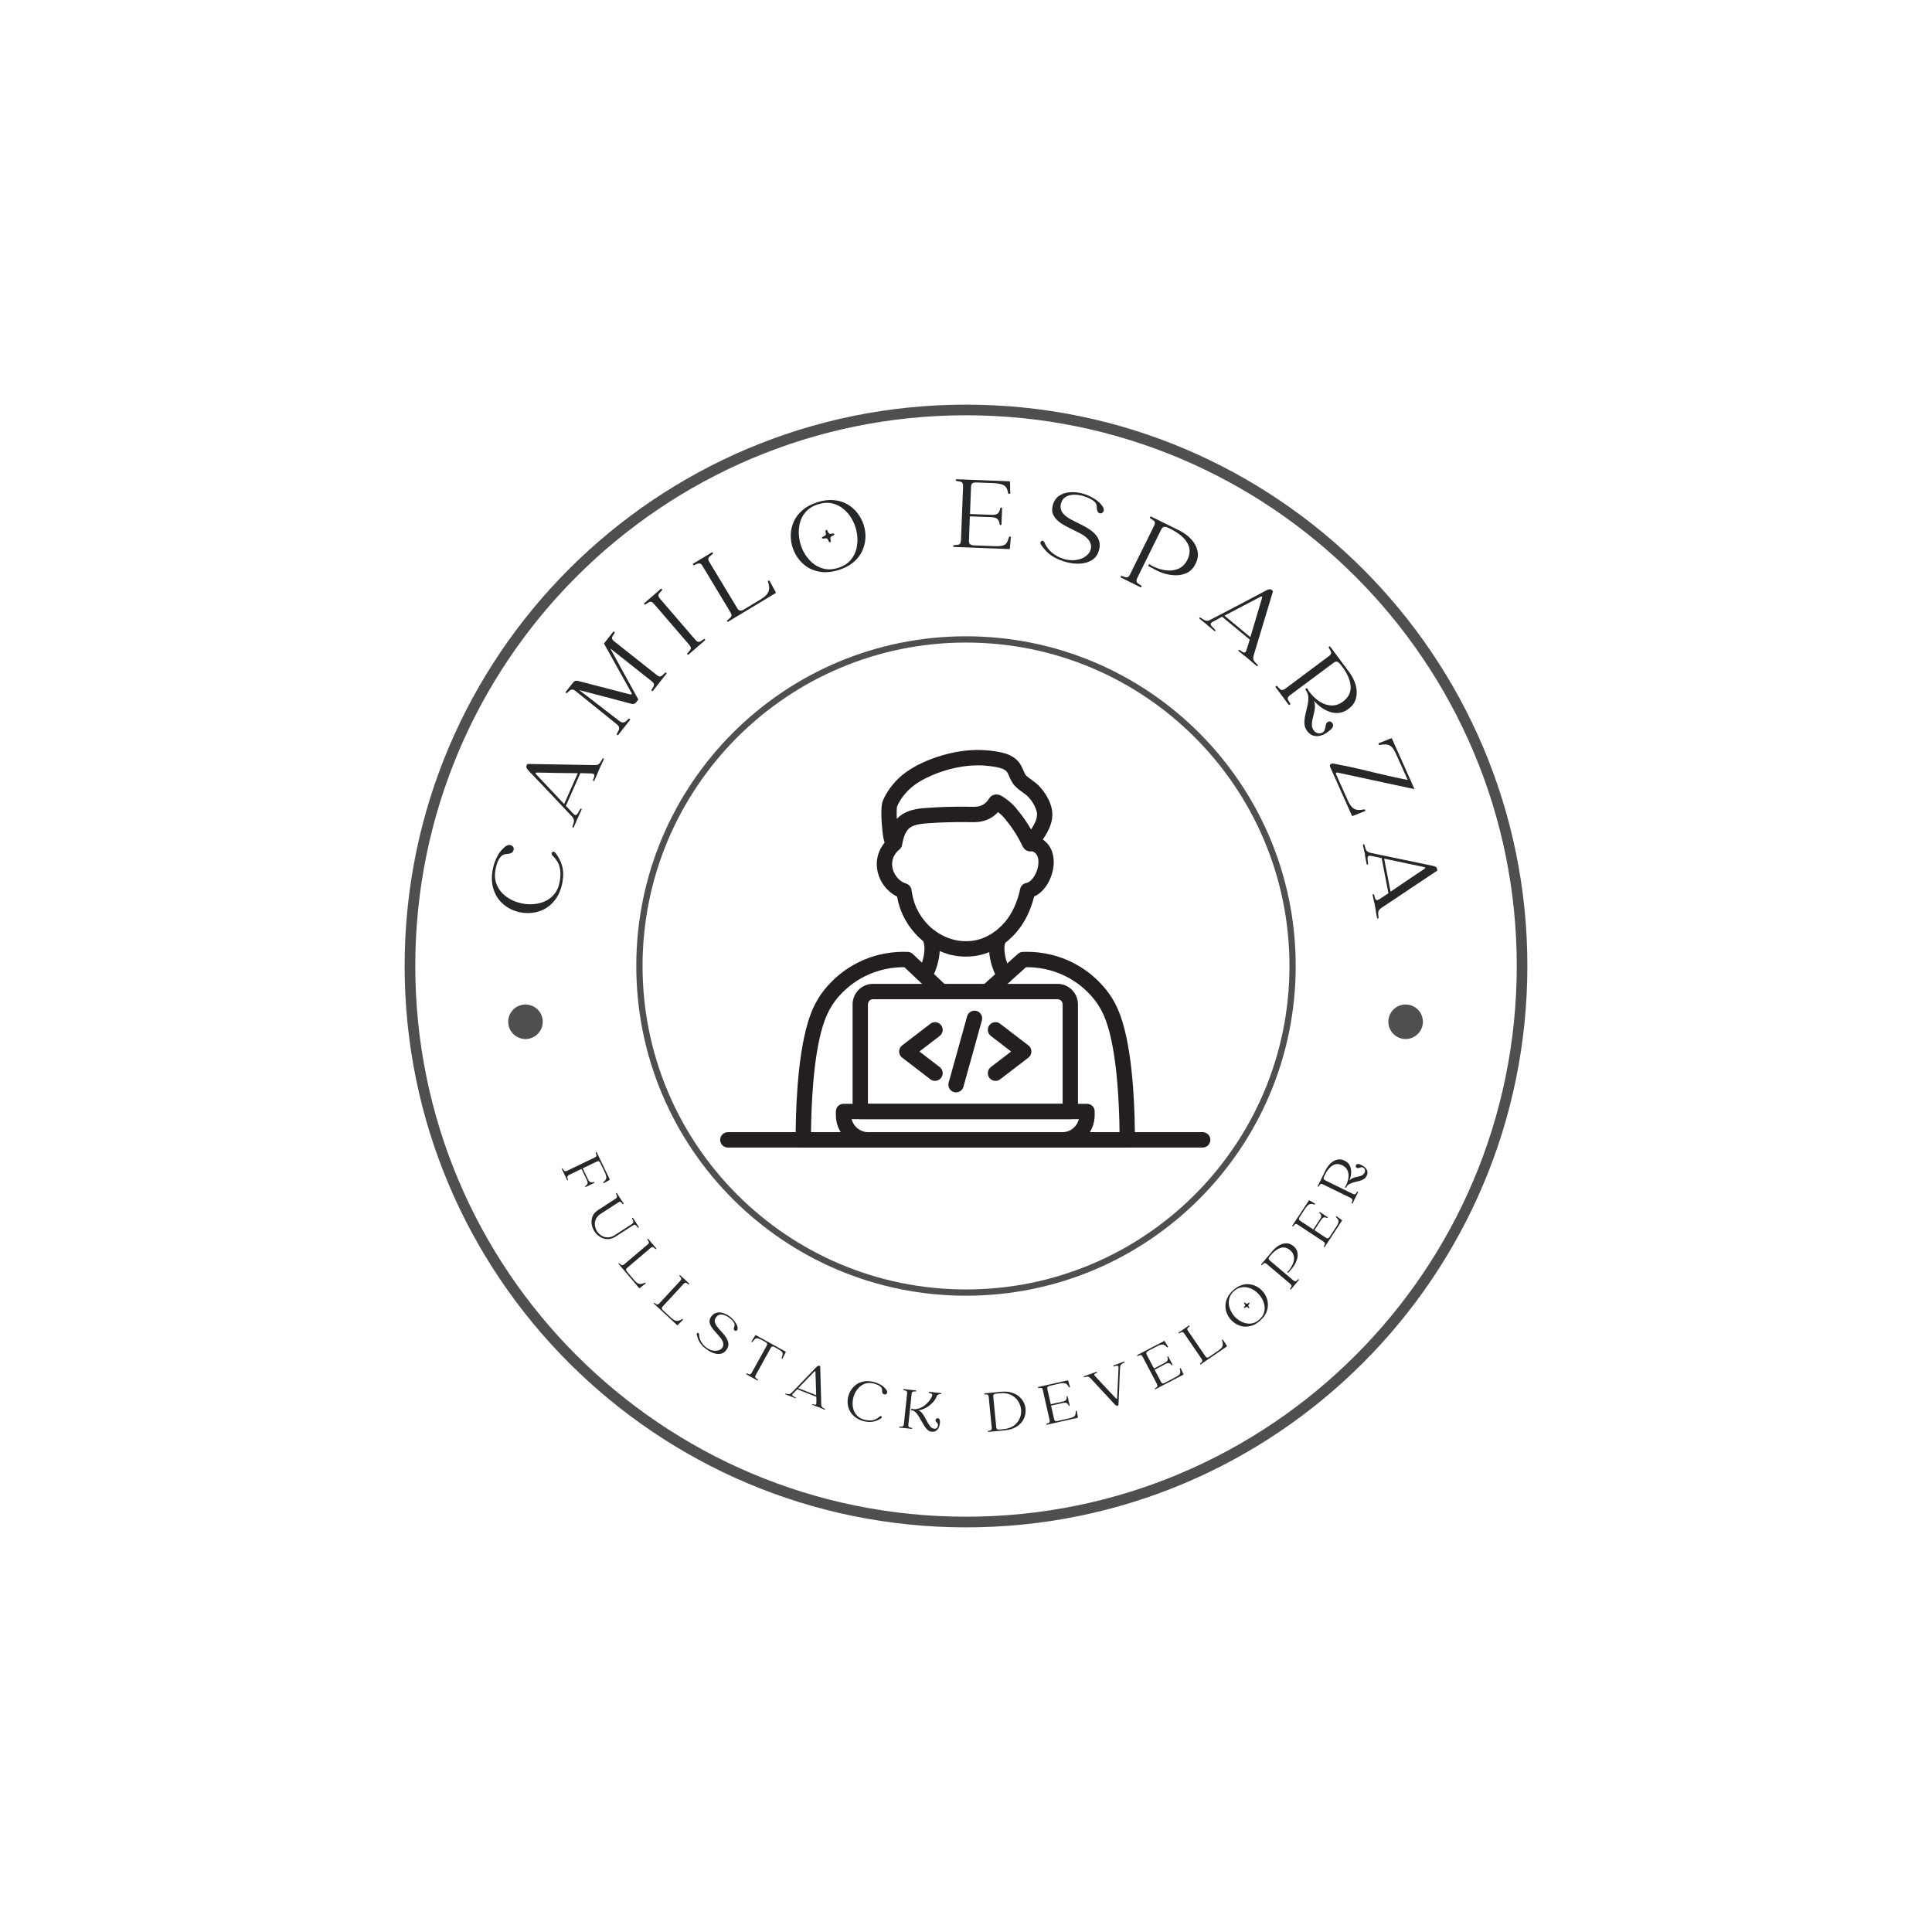 <svg xmlns="http://www.w3.org/2000/svg" xmlns:xlink="http://www.w3.org/1999/xlink" width="500" zoomAndPan="magnify" viewBox="0 0 375 375" height="500" preserveAspectRatio="xMidYMid meet" version="1.0"><defs><g/><clipPath id="00d3a9e61d"><path d="M 78.539 78.539 L 296.789 78.539 L 296.789 296.789 L 78.539 296.789 Z M 78.539 78.539 " clip-rule="nonzero"/></clipPath><clipPath id="5cf46eab43"><path d="M 123.504 123.504 L 251.754 123.504 L 251.754 251.754 L 123.504 251.754 Z M 123.504 123.504 " clip-rule="nonzero"/></clipPath><clipPath id="e7f5b75e2f"><path d="M 98.641 194.973 L 105.391 194.973 L 105.391 201.723 L 98.641 201.723 Z M 98.641 194.973 " clip-rule="nonzero"/></clipPath><clipPath id="66ede234fb"><path d="M 269.48 194.973 L 276.23 194.973 L 276.23 201.723 L 269.48 201.723 Z M 269.48 194.973 " clip-rule="nonzero"/></clipPath><clipPath id="0015f2a9f7"><path d="M 171 145.465 L 205 145.465 L 205 166 L 171 166 Z M 171 145.465 " clip-rule="nonzero"/></clipPath><clipPath id="151359efd9"><path d="M 154.242 184.711 L 220.312 184.711 L 220.312 222.715 L 154.242 222.715 Z M 154.242 184.711 " clip-rule="nonzero"/></clipPath><clipPath id="e018109548"><path d="M 139.789 219.707 L 234.93 219.707 L 234.93 222.715 L 139.789 222.715 Z M 139.789 219.707 " clip-rule="nonzero"/></clipPath><clipPath id="24c14f80d2"><path d="M 162.242 214.004 L 212.566 214.004 L 212.566 222.715 L 162.242 222.715 Z M 162.242 214.004 " clip-rule="nonzero"/></clipPath></defs><rect x="-37.5" width="450" fill="#ffffff" y="-37.5" height="450" fill-opacity="1"/><rect x="-37.5" width="450" fill="#ffffff" y="-37.5" height="450" fill-opacity="1"/><g clip-path="url(#00d3a9e61d)"><path fill="#504f4f" d="M 187.5 296.461 C 247.68 296.461 296.461 247.68 296.461 187.5 C 296.461 127.316 247.68 78.539 187.5 78.539 C 127.316 78.539 78.539 127.316 78.539 187.5 C 78.539 247.68 127.316 296.461 187.5 296.461 Z M 187.5 294.391 C 246.535 294.391 294.402 246.535 294.402 187.5 C 294.402 128.465 246.535 80.605 187.5 80.605 C 128.465 80.605 80.605 128.465 80.605 187.5 C 80.605 246.535 128.465 294.391 187.5 294.391 Z M 187.5 294.391 " fill-opacity="1" fill-rule="evenodd"/></g><g clip-path="url(#5cf46eab43)"><path fill="#504f4f" d="M 187.5 251.496 C 222.844 251.496 251.496 222.844 251.496 187.5 C 251.496 152.152 222.844 123.504 187.5 123.504 C 152.152 123.504 123.504 152.152 123.504 187.5 C 123.504 222.844 152.152 251.496 187.5 251.496 Z M 187.5 250.281 C 222.172 250.281 250.285 222.172 250.285 187.5 C 250.285 152.824 222.172 124.719 187.5 124.719 C 152.824 124.719 124.719 152.824 124.719 187.5 C 124.719 222.172 152.824 250.281 187.5 250.281 Z M 187.5 250.281 " fill-opacity="1" fill-rule="evenodd"/></g><g clip-path="url(#e7f5b75e2f)"><path fill="#504f4f" d="M 105.344 198.324 C 105.344 198.766 105.258 199.195 105.09 199.605 C 104.918 200.016 104.676 200.379 104.363 200.691 C 104.047 201.008 103.684 201.25 103.273 201.418 C 102.863 201.59 102.438 201.676 101.992 201.676 C 101.547 201.676 101.121 201.59 100.711 201.418 C 100.297 201.25 99.938 201.008 99.621 200.691 C 99.309 200.379 99.066 200.016 98.895 199.605 C 98.727 199.195 98.641 198.766 98.641 198.324 C 98.641 197.879 98.727 197.449 98.895 197.039 C 99.066 196.629 99.309 196.266 99.621 195.953 C 99.938 195.641 100.297 195.398 100.711 195.227 C 101.121 195.055 101.547 194.973 101.992 194.973 C 102.438 194.973 102.863 195.055 103.273 195.227 C 103.684 195.398 104.047 195.641 104.363 195.953 C 104.676 196.266 104.918 196.629 105.09 197.039 C 105.258 197.449 105.344 197.879 105.344 198.324 Z M 105.344 198.324 " fill-opacity="1" fill-rule="nonzero"/></g><g clip-path="url(#66ede234fb)"><path fill="#504f4f" d="M 276.184 198.324 C 276.184 198.766 276.098 199.195 275.926 199.605 C 275.758 200.016 275.516 200.379 275.199 200.691 C 274.887 201.008 274.523 201.25 274.113 201.418 C 273.703 201.59 273.273 201.676 272.832 201.676 C 272.387 201.676 271.957 201.59 271.547 201.418 C 271.137 201.25 270.773 201.008 270.461 200.691 C 270.148 200.379 269.906 200.016 269.734 199.605 C 269.562 199.195 269.48 198.766 269.48 198.324 C 269.48 197.879 269.562 197.449 269.734 197.039 C 269.906 196.629 270.148 196.266 270.461 195.953 C 270.773 195.641 271.137 195.398 271.547 195.227 C 271.957 195.055 272.387 194.973 272.832 194.973 C 273.273 194.973 273.703 195.055 274.113 195.227 C 274.523 195.398 274.887 195.641 275.199 195.953 C 275.516 196.266 275.758 196.629 275.926 197.039 C 276.098 197.449 276.184 197.879 276.184 198.324 Z M 276.184 198.324 " fill-opacity="1" fill-rule="nonzero"/></g><g clip-path="url(#0015f2a9f7)"><path fill="#231f20" d="M 199.949 165.258 C 199.539 165.258 199.137 165.09 198.852 164.785 C 198.625 164.547 198.484 164.266 198.254 163.805 C 197.855 163.004 197.113 161.523 195.578 159.57 C 194.945 158.766 194.695 158.492 194.52 158.32 C 194.398 158.203 194.117 157.938 193.715 157.625 C 193.344 158.031 192.926 158.379 192.473 158.664 C 190.906 159.645 189.324 159.609 188.168 159.578 L 188.086 159.578 C 188.051 159.574 184.445 159.492 180.598 159.762 L 180.414 159.773 C 179.168 159.859 177.883 159.949 176.914 160.465 C 175.996 160.957 175.453 161.996 175.105 163.934 C 175.004 164.5 174.605 164.973 174.066 165.164 C 173.41 165.398 172.707 165.176 172.273 164.602 C 171.531 163.613 171.387 162.297 171.285 161.336 L 171.281 161.305 C 171.133 159.949 170.844 156.66 171.375 155.387 C 171.664 154.695 172.531 152.902 174.34 151.148 C 177.891 147.699 183.742 146.344 184.875 146.105 C 187.094 145.641 189.219 145.477 191.184 145.613 C 192.566 145.711 193.738 145.887 194.766 146.148 C 196.141 146.496 197.219 147.176 197.887 148.109 C 198.23 148.594 198.441 149.09 198.629 149.527 C 198.801 149.93 198.949 150.277 199.152 150.496 C 199.434 150.797 199.816 151.07 200.219 151.363 C 200.672 151.684 201.184 152.051 201.645 152.523 C 202.77 153.676 204.039 155.605 204.234 157.566 C 204.418 159.402 203.629 160.988 202.918 162.168 C 202.836 162.301 202.445 162.914 202.055 163.488 C 201.262 164.648 200.879 165.168 200.105 165.25 C 200.055 165.254 200 165.258 199.949 165.258 Z M 193.391 154.207 C 194.059 154.207 194.605 154.594 194.957 154.84 L 194.988 154.863 C 195.777 155.41 196.336 155.926 196.598 156.184 C 196.883 156.465 197.215 156.836 197.914 157.723 C 198.93 159.016 199.633 160.121 200.133 160.996 C 200.242 160.832 200.328 160.699 200.375 160.617 C 201.074 159.461 201.352 158.609 201.277 157.867 C 201.184 156.914 200.461 155.574 199.52 154.613 C 199.242 154.328 198.879 154.07 198.496 153.793 C 198.012 153.449 197.465 153.055 196.98 152.535 C 196.422 151.938 196.129 151.25 195.895 150.703 C 195.75 150.363 195.625 150.07 195.469 149.852 C 195.219 149.5 194.711 149.215 194.035 149.043 C 193.184 148.824 192.184 148.68 190.977 148.594 C 189.281 148.477 187.434 148.621 185.48 149.027 C 182.73 149.602 178.703 151.062 176.406 153.293 C 174.984 154.672 174.316 156.07 174.129 156.512 C 174.066 156.75 174.004 157.586 174.07 158.961 C 174.465 158.523 174.941 158.137 175.516 157.828 C 177.043 157.012 178.727 156.895 180.211 156.793 L 180.395 156.781 C 184.383 156.504 188.004 156.586 188.156 156.594 L 188.242 156.594 C 189.23 156.617 190.086 156.637 190.895 156.133 C 191.316 155.867 191.68 155.488 191.973 155.004 C 192.207 154.613 192.582 154.344 193.031 154.246 C 193.152 154.219 193.273 154.207 193.391 154.207 Z M 194.523 156.539 C 194.523 156.539 194.52 156.547 194.516 156.547 C 194.52 156.547 194.523 156.539 194.523 156.539 Z M 194.523 156.539 " fill-opacity="1" fill-rule="evenodd"/></g><path fill="#231f20" d="M 187.5 185.676 C 186.664 185.676 185.711 185.594 184.688 185.367 C 183.773 185.164 181.398 184.484 179.066 182.57 C 177.949 181.648 175.898 179.621 174.734 176.367 C 174.438 175.539 174.238 174.656 174.117 174.016 C 173.336 173.641 172.617 173.098 172.004 172.406 C 171.18 171.484 170.605 170.367 170.344 169.172 C 169.809 166.742 170.629 164.359 172.594 162.637 C 173.211 162.094 174.152 162.156 174.691 162.777 C 175.23 163.398 175.168 164.344 174.551 164.887 C 173.09 166.164 173.035 167.57 173.246 168.527 C 173.555 169.914 174.629 171.137 175.859 171.496 C 176.426 171.66 176.84 172.145 176.918 172.73 C 177.012 173.406 177.227 174.496 177.531 175.355 C 178.488 178.031 180.242 179.676 180.949 180.258 C 182.785 181.766 184.625 182.293 185.328 182.449 C 187.332 182.895 188.988 182.602 189.605 182.453 C 191.289 182.055 192.43 181.27 192.914 180.93 C 193.266 180.688 194.184 180.004 195.121 178.891 C 196.477 177.281 197.477 175.082 198.02 172.535 C 198.145 171.938 198.625 171.477 199.227 171.375 C 200.188 171.211 201.41 169.543 201.547 167.633 C 201.641 166.316 201.203 165.492 200.238 165.184 C 199.457 164.93 199.027 164.09 199.281 163.305 C 199.531 162.52 200.367 162.086 201.148 162.34 C 202.375 162.734 203.328 163.523 203.906 164.621 C 204.391 165.535 204.598 166.652 204.512 167.848 C 204.336 170.305 202.906 173.043 200.727 174.012 C 200.047 176.707 198.926 178.992 197.395 180.816 C 196.266 182.156 195.16 183.004 194.602 183.391 C 194.027 183.785 192.512 184.832 190.289 185.359 C 189.688 185.504 188.715 185.676 187.5 185.676 " fill-opacity="1" fill-rule="evenodd"/><path fill="#231f20" d="M 179.68 190.477 C 179.461 190.477 179.234 190.43 179.023 190.32 C 178.289 189.957 177.988 189.059 178.352 188.32 C 178.738 187.539 179.391 185.969 179.438 184.25 C 179.453 183.59 179.367 183.285 179.227 182.781 C 179.184 182.637 179.141 182.477 179.094 182.297 C 178.891 181.5 179.371 180.684 180.164 180.48 C 180.961 180.273 181.77 180.758 181.973 181.555 C 182.012 181.695 182.047 181.828 182.086 181.965 C 182.258 182.578 182.438 183.215 182.41 184.328 C 182.352 186.621 181.512 188.645 181.016 189.648 C 180.754 190.176 180.23 190.477 179.68 190.477 " fill-opacity="1" fill-rule="evenodd"/><path fill="#231f20" d="M 195.004 190.945 C 194.484 190.945 193.98 190.668 193.707 190.18 C 192.957 188.836 192.047 186.727 191.984 184.328 C 191.957 183.211 192.133 182.578 192.305 181.965 C 192.324 181.906 192.34 181.852 192.355 181.793 C 192.574 180.996 193.395 180.531 194.188 180.75 C 194.977 180.973 195.441 181.797 195.219 182.59 C 195.203 182.656 195.184 182.719 195.168 182.777 C 195.027 183.285 194.938 183.59 194.957 184.25 C 195.004 186.039 195.711 187.668 196.301 188.719 C 196.699 189.438 196.445 190.348 195.73 190.754 C 195.5 190.883 195.25 190.945 195.004 190.945 " fill-opacity="1" fill-rule="evenodd"/><g clip-path="url(#151359efd9)"><path fill="#231f20" d="M 218.793 222.738 L 155.926 222.738 C 155.105 222.738 154.441 222.074 154.438 221.25 C 154.426 216.75 154.633 205.5 156.871 198.262 C 157.465 196.328 158.191 194.75 159.148 193.293 C 159.953 192.074 162.27 189.004 166.414 186.891 C 170.203 184.953 173.832 184.664 176.207 184.762 C 176.562 184.777 176.902 184.922 177.164 185.164 L 183.738 191.367 C 184.34 191.934 184.367 192.875 183.805 193.477 C 183.246 194.078 182.305 194.109 181.703 193.543 L 175.543 187.734 C 173.531 187.711 170.703 188.047 167.762 189.551 C 164.246 191.344 162.305 193.918 161.629 194.941 C 160.82 196.172 160.227 197.469 159.707 199.148 C 157.785 205.371 157.461 215.207 157.418 219.75 L 217.301 219.75 C 217.258 215.207 216.93 205.371 215.008 199.148 C 214.492 197.469 213.898 196.172 213.086 194.941 C 212.414 193.918 210.469 191.344 206.957 189.551 C 204.004 188.043 201.164 187.715 199.152 187.734 L 192.637 193.57 C 192.023 194.121 191.086 194.066 190.539 193.449 C 189.992 192.836 190.047 191.891 190.656 191.34 L 197.582 185.141 C 197.84 184.91 198.168 184.777 198.512 184.762 C 200.887 184.664 204.512 184.953 208.305 186.891 C 212.449 189.004 214.766 192.074 215.566 193.293 C 216.527 194.75 217.25 196.328 217.848 198.262 C 220.082 205.5 220.293 216.75 220.277 221.25 C 220.277 222.074 219.609 222.738 218.793 222.738 " fill-opacity="1" fill-rule="evenodd"/></g><g clip-path="url(#e018109548)"><path fill="#231f20" d="M 233.441 222.738 L 141.273 222.738 C 140.453 222.738 139.789 222.07 139.789 221.246 C 139.789 220.422 140.453 219.754 141.273 219.754 L 233.441 219.754 C 234.262 219.754 234.93 220.422 234.93 221.246 C 234.93 222.07 234.262 222.738 233.441 222.738 " fill-opacity="1" fill-rule="evenodd"/></g><g clip-path="url(#24c14f80d2)"><path fill="#231f20" d="M 206.211 222.738 L 168.508 222.738 C 165.051 222.738 162.242 219.914 162.242 216.445 L 162.242 215.742 C 162.242 214.918 162.906 214.25 163.73 214.25 L 210.988 214.25 C 211.809 214.25 212.477 214.918 212.477 215.742 L 212.477 216.445 C 212.477 219.914 209.664 222.738 206.211 222.738 Z M 165.309 217.234 C 165.664 218.68 166.961 219.754 168.508 219.754 L 206.211 219.754 C 207.754 219.754 209.055 218.68 209.406 217.234 L 165.309 217.234 " fill-opacity="1" fill-rule="evenodd"/></g><path fill="#231f20" d="M 207.746 217.234 L 166.973 217.234 C 166.152 217.234 165.488 216.566 165.488 215.742 L 165.488 194.945 C 165.488 192.75 167.266 190.965 169.449 190.965 L 205.266 190.965 C 207.453 190.965 209.23 192.75 209.23 194.945 L 209.23 215.742 C 209.23 216.566 208.566 217.234 207.746 217.234 Z M 168.461 214.25 L 206.258 214.25 L 206.258 194.945 C 206.258 194.395 205.812 193.949 205.266 193.949 L 169.449 193.949 C 168.906 193.949 168.461 194.395 168.461 194.945 L 168.461 214.25 " fill-opacity="1" fill-rule="evenodd"/><path fill="#231f20" d="M 181.488 209.797 C 181.176 209.797 180.859 209.699 180.59 209.492 L 175.105 205.285 C 174.738 205.004 174.52 204.562 174.52 204.098 C 174.52 203.633 174.738 203.195 175.105 202.914 L 180.59 198.707 C 181.242 198.207 182.172 198.332 182.672 198.988 C 183.172 199.641 183.047 200.578 182.391 201.078 L 178.457 204.098 L 182.395 207.117 C 183.047 207.621 183.172 208.555 182.672 209.211 C 182.379 209.598 181.938 209.797 181.488 209.797 " fill-opacity="1" fill-rule="evenodd"/><path fill="#231f20" d="M 193.227 209.797 C 192.781 209.797 192.336 209.598 192.043 209.211 C 191.547 208.555 191.672 207.621 192.324 207.117 L 196.258 204.098 L 192.324 201.078 C 191.672 200.578 191.547 199.641 192.043 198.988 C 192.543 198.332 193.477 198.207 194.129 198.707 L 199.613 202.914 C 199.98 203.195 200.195 203.633 200.195 204.098 C 200.195 204.562 199.98 205.004 199.613 205.285 L 194.129 209.492 C 193.859 209.699 193.543 209.797 193.227 209.797 " fill-opacity="1" fill-rule="evenodd"/><path fill="#231f20" d="M 185.566 212.031 C 185.434 212.031 185.301 212.016 185.168 211.977 C 184.375 211.754 183.914 210.93 184.133 210.137 L 187.719 197.258 C 187.938 196.465 188.758 196 189.551 196.223 C 190.34 196.445 190.801 197.266 190.582 198.062 L 187 210.941 C 186.816 211.602 186.219 212.031 185.566 212.031 " fill-opacity="1" fill-rule="evenodd"/><g fill="#262728" fill-opacity="1"><g transform="translate(107.608, 178.744)"><g><path d="M -0.328 -12.641 C -0.484 -12.805 -0.551 -12.969 -0.531 -13.125 C -0.5 -13.281 -0.406 -13.379 -0.25 -13.422 C -0.102 -13.461 0.035 -13.398 0.172 -13.234 C 0.754 -12.516 1.188 -11.691 1.469 -10.766 C 1.75 -9.848 1.781 -8.766 1.562 -7.516 C 1.312 -6.16 0.852 -5.039 0.188 -4.156 C -0.477 -3.27 -1.266 -2.609 -2.172 -2.172 C -3.086 -1.742 -4.047 -1.523 -5.047 -1.516 C -6.047 -1.504 -7.004 -1.676 -7.922 -2.031 C -8.848 -2.395 -9.66 -2.938 -10.359 -3.656 C -11.066 -4.383 -11.57 -5.281 -11.875 -6.344 C -12.188 -7.406 -12.219 -8.613 -11.969 -9.969 C -11.875 -10.488 -11.742 -10.973 -11.578 -11.422 C -11.41 -11.879 -11.219 -12.289 -11 -12.656 C -10.926 -12.852 -10.789 -13.078 -10.594 -13.328 C -10.395 -13.586 -10.18 -13.828 -9.953 -14.047 C -9.734 -14.273 -9.535 -14.441 -9.359 -14.547 C -9.055 -14.723 -8.785 -14.781 -8.547 -14.719 C -8.316 -14.664 -8.141 -14.551 -8.016 -14.375 C -7.898 -14.207 -7.863 -14.02 -7.906 -13.812 C -7.926 -13.676 -7.992 -13.535 -8.109 -13.391 C -8.234 -13.242 -8.422 -13.133 -8.672 -13.062 C -8.859 -13.02 -9.062 -12.992 -9.281 -12.984 C -9.5 -12.984 -9.723 -12.926 -9.953 -12.812 C -10.191 -12.707 -10.457 -12.441 -10.75 -12.016 C -10.926 -11.703 -11.07 -11.352 -11.188 -10.969 C -11.301 -10.582 -11.383 -10.219 -11.438 -9.875 C -11.625 -8.863 -11.555 -7.953 -11.234 -7.141 C -10.922 -6.328 -10.43 -5.629 -9.766 -5.047 C -9.109 -4.473 -8.348 -4.031 -7.484 -3.719 C -6.617 -3.406 -5.727 -3.238 -4.812 -3.219 C -3.906 -3.207 -3.039 -3.348 -2.219 -3.641 C -1.395 -3.941 -0.691 -4.422 -0.109 -5.078 C 0.461 -5.734 0.844 -6.578 1.031 -7.609 C 1.195 -8.555 1.223 -9.348 1.109 -9.984 C 1.004 -10.617 0.816 -11.145 0.547 -11.562 C 0.273 -11.977 -0.016 -12.336 -0.328 -12.641 Z M -0.328 -12.641 "/></g></g></g><g fill="#262728" fill-opacity="1"><g transform="translate(111.208, 161.127)"><g><path d="M 5.766 -13.875 C 5.816 -13.945 5.875 -13.969 5.938 -13.938 C 6.008 -13.906 6.023 -13.844 5.984 -13.75 C 5.879 -13.5 5.781 -13.281 5.688 -13.094 C 5.602 -12.906 5.516 -12.703 5.422 -12.484 L 5.406 -12.5 L 4.75 -11 L 4.766 -10.984 C 4.672 -10.773 4.57 -10.555 4.469 -10.328 C 4.375 -10.109 4.27 -9.875 4.156 -9.625 C 4.113 -9.52 4.055 -9.484 3.984 -9.516 C 3.922 -9.547 3.895 -9.609 3.906 -9.703 C 3.969 -9.941 4.035 -10.156 4.109 -10.344 C 4.18 -10.531 4.188 -10.68 4.125 -10.797 C 4.062 -10.91 3.863 -10.977 3.531 -11 C 3.176 -11.008 2.828 -11.02 2.484 -11.031 C 2.141 -11.039 1.789 -11.051 1.438 -11.062 L -1.375 -4.703 L 0.078 -3.188 C 0.305 -2.938 0.492 -2.859 0.641 -2.953 C 0.797 -3.047 0.93 -3.211 1.047 -3.453 C 1.172 -3.691 1.301 -3.906 1.438 -4.094 C 1.5 -4.188 1.562 -4.211 1.625 -4.172 C 1.695 -4.141 1.711 -4.07 1.672 -3.969 C 1.555 -3.727 1.426 -3.441 1.281 -3.109 C 1.133 -2.773 1.008 -2.5 0.906 -2.281 L 0.891 -2.297 L 0.703 -1.844 L 0.719 -1.828 C 0.625 -1.629 0.535 -1.438 0.453 -1.25 C 0.379 -1.062 0.285 -0.844 0.172 -0.594 C 0.129 -0.5 0.07 -0.461 0 -0.484 C -0.07 -0.516 -0.098 -0.582 -0.078 -0.688 C -0.023 -0.914 0.035 -1.129 0.109 -1.328 C 0.191 -1.523 0.219 -1.738 0.188 -1.969 C 0.156 -2.207 0.004 -2.461 -0.266 -2.734 C -1.648 -4.203 -3.031 -5.664 -4.406 -7.125 C -5.789 -8.594 -7.18 -10.051 -8.578 -11.5 C -8.816 -11.758 -8.969 -11.973 -9.031 -12.141 C -9.102 -12.305 -9.035 -12.539 -8.828 -12.844 L 4.25 -12.625 C 4.594 -12.625 4.848 -12.688 5.016 -12.812 C 5.18 -12.938 5.312 -13.098 5.406 -13.297 C 5.508 -13.492 5.629 -13.688 5.766 -13.875 Z M -1.703 -5.062 L 0.938 -11.047 C -0.375 -11.055 -1.688 -11.07 -3 -11.094 C -4.32 -11.113 -5.633 -11.141 -6.938 -11.172 C -7.289 -11.172 -7.348 -11.047 -7.109 -10.797 Z M -1.703 -5.062 "/></g></g></g><g fill="#262728" fill-opacity="1"><g transform="translate(119.713, 143.141)"><g><path d="M 9.359 -12.531 C 9.43 -12.625 9.508 -12.633 9.594 -12.562 C 9.676 -12.488 9.68 -12.41 9.609 -12.328 L 7.047 -9.078 C 6.973 -8.984 6.895 -8.969 6.812 -9.031 C 6.727 -9.102 6.711 -9.18 6.766 -9.266 C 6.879 -9.484 6.988 -9.672 7.094 -9.828 C 7.195 -9.992 7.238 -10.16 7.219 -10.328 C 7.195 -10.504 7.039 -10.707 6.75 -10.938 L -1.266 -17.281 L 4.188 -7.359 L 3.781 -6.844 C 3.664 -6.695 3.551 -6.602 3.438 -6.562 C 3.32 -6.52 3.191 -6.492 3.047 -6.484 L -7.297 -9.203 L 0.469 -3.219 C 0.758 -3 1.008 -2.895 1.219 -2.906 C 1.426 -2.914 1.613 -2.992 1.781 -3.141 C 1.945 -3.297 2.113 -3.445 2.281 -3.594 C 2.363 -3.676 2.445 -3.676 2.531 -3.594 C 2.613 -3.52 2.617 -3.441 2.547 -3.359 L 0.312 -0.531 C 0.238 -0.438 0.156 -0.426 0.062 -0.5 C -0.02 -0.57 -0.031 -0.648 0.031 -0.734 C 0.133 -0.941 0.238 -1.141 0.344 -1.328 C 0.445 -1.523 0.484 -1.727 0.453 -1.938 C 0.422 -2.145 0.258 -2.363 -0.031 -2.594 L -7.938 -8.969 C -8.219 -9.195 -8.445 -9.305 -8.625 -9.297 C -8.812 -9.297 -8.984 -9.227 -9.141 -9.094 C -9.297 -8.957 -9.461 -8.812 -9.641 -8.656 C -9.703 -8.594 -9.773 -8.594 -9.859 -8.656 C -9.941 -8.719 -9.953 -8.789 -9.891 -8.875 L -8.5 -10.625 C -8.352 -10.812 -8.203 -10.93 -8.047 -10.984 C -7.898 -11.035 -7.738 -11.035 -7.562 -10.984 C -7.133 -10.879 -6.707 -10.77 -6.281 -10.656 C -5.863 -10.539 -5.441 -10.43 -5.016 -10.328 L 0.109 -9 C 0.523 -8.895 0.941 -8.785 1.359 -8.672 C 1.785 -8.566 2.219 -8.457 2.656 -8.344 C 2.75 -8.312 2.82 -8.328 2.875 -8.391 C 2.926 -8.461 2.926 -8.539 2.875 -8.625 L -2.484 -18.234 L -0.719 -20.484 C -0.645 -20.566 -0.566 -20.578 -0.484 -20.516 C -0.398 -20.461 -0.383 -20.383 -0.438 -20.281 C -0.562 -20.062 -0.676 -19.867 -0.781 -19.703 C -0.895 -19.535 -0.938 -19.367 -0.906 -19.203 C -0.883 -19.035 -0.723 -18.832 -0.422 -18.594 L 7.719 -12.156 C 8.008 -11.926 8.238 -11.816 8.406 -11.828 C 8.57 -11.848 8.723 -11.93 8.859 -12.078 C 9.004 -12.223 9.172 -12.375 9.359 -12.531 Z M 9.359 -12.531 "/></g></g></g><g fill="#262728" fill-opacity="1"><g transform="translate(133.286, 127.492)"><g><path d="M 3.328 -3.438 C 3.422 -3.5 3.492 -3.488 3.547 -3.406 C 3.609 -3.32 3.598 -3.242 3.516 -3.172 L 0.391 -0.469 C 0.297 -0.395 0.211 -0.395 0.141 -0.469 C 0.078 -0.551 0.086 -0.633 0.172 -0.719 C 0.305 -0.895 0.441 -1.055 0.578 -1.203 C 0.723 -1.348 0.801 -1.504 0.812 -1.672 C 0.82 -1.848 0.707 -2.078 0.469 -2.359 L -6.297 -10.219 C -6.547 -10.508 -6.758 -10.664 -6.938 -10.688 C -7.113 -10.707 -7.281 -10.656 -7.438 -10.531 C -7.602 -10.414 -7.781 -10.301 -7.969 -10.188 C -8.07 -10.125 -8.156 -10.133 -8.219 -10.219 C -8.289 -10.301 -8.281 -10.379 -8.188 -10.453 L -5.062 -13.156 C -4.977 -13.227 -4.895 -13.223 -4.812 -13.141 C -4.738 -13.066 -4.738 -12.988 -4.812 -12.906 C -4.969 -12.719 -5.117 -12.551 -5.266 -12.406 C -5.41 -12.258 -5.484 -12.098 -5.484 -11.922 C -5.492 -11.742 -5.375 -11.508 -5.125 -11.219 L 1.641 -3.359 C 1.879 -3.078 2.082 -2.926 2.25 -2.906 C 2.426 -2.895 2.598 -2.945 2.766 -3.062 C 2.93 -3.188 3.117 -3.312 3.328 -3.438 Z M 3.328 -3.438 "/></g></g></g><g fill="#262728" fill-opacity="1"><g transform="translate(140.906, 121.061)"><g><path d="M 8.156 -8.141 C 8.133 -8.242 8.172 -8.316 8.266 -8.359 C 8.359 -8.398 8.426 -8.383 8.469 -8.312 L 9.688 -6.078 C 9.719 -6.023 9.691 -5.973 9.609 -5.922 L 0.453 -0.406 C 0.359 -0.344 0.285 -0.352 0.234 -0.438 C 0.18 -0.531 0.203 -0.613 0.297 -0.688 C 0.453 -0.832 0.609 -0.969 0.766 -1.094 C 0.93 -1.219 1.035 -1.359 1.078 -1.516 C 1.117 -1.68 1.047 -1.922 0.859 -2.234 L -4.5 -11.125 C -4.695 -11.457 -4.879 -11.645 -5.047 -11.688 C -5.211 -11.738 -5.383 -11.719 -5.562 -11.625 C -5.75 -11.539 -5.945 -11.457 -6.156 -11.375 C -6.258 -11.332 -6.336 -11.352 -6.391 -11.438 C -6.441 -11.531 -6.422 -11.609 -6.328 -11.672 L -2.781 -13.812 C -2.688 -13.863 -2.609 -13.848 -2.547 -13.766 C -2.484 -13.68 -2.5 -13.598 -2.594 -13.516 C -2.77 -13.359 -2.941 -13.219 -3.109 -13.094 C -3.273 -12.977 -3.379 -12.836 -3.422 -12.672 C -3.461 -12.504 -3.383 -12.254 -3.188 -11.922 L 2.188 -3.016 C 2.352 -2.742 2.531 -2.594 2.719 -2.562 C 2.914 -2.531 3.113 -2.562 3.312 -2.656 L 6.703 -4.703 C 7.328 -5.078 7.766 -5.441 8.016 -5.797 C 8.266 -6.148 8.391 -6.52 8.391 -6.906 C 8.391 -7.301 8.312 -7.711 8.156 -8.141 Z M 8.156 -8.141 "/></g></g></g><g fill="#262728" fill-opacity="1"><g transform="translate(155.432, 112.653)"><g><path d="M 3.219 -15.172 C 4.352 -15.535 5.41 -15.672 6.391 -15.578 C 7.379 -15.492 8.258 -15.227 9.031 -14.781 C 9.801 -14.344 10.453 -13.773 10.984 -13.078 C 11.523 -12.391 11.93 -11.629 12.203 -10.797 C 12.473 -9.961 12.586 -9.109 12.547 -8.234 C 12.504 -7.359 12.297 -6.516 11.922 -5.703 C 11.555 -4.898 10.992 -4.176 10.234 -3.531 C 9.484 -2.895 8.539 -2.395 7.406 -2.031 C 6.25 -1.664 5.18 -1.523 4.203 -1.609 C 3.223 -1.703 2.344 -1.969 1.562 -2.406 C 0.789 -2.852 0.141 -3.422 -0.391 -4.109 C -0.922 -4.797 -1.32 -5.555 -1.594 -6.391 C -1.863 -7.223 -1.977 -8.078 -1.938 -8.953 C -1.906 -9.836 -1.703 -10.68 -1.328 -11.484 C -0.953 -12.297 -0.391 -13.02 0.359 -13.656 C 1.109 -14.301 2.062 -14.805 3.219 -15.172 Z M 7.281 -2.438 C 8.289 -2.758 9.082 -3.254 9.656 -3.922 C 10.238 -4.598 10.629 -5.375 10.828 -6.25 C 11.023 -7.125 11.055 -8.023 10.922 -8.953 C 10.797 -9.879 10.52 -10.754 10.094 -11.578 C 9.676 -12.41 9.129 -13.125 8.453 -13.719 C 7.785 -14.32 7.02 -14.727 6.156 -14.938 C 5.289 -15.145 4.352 -15.086 3.344 -14.766 C 2.32 -14.441 1.52 -13.941 0.938 -13.266 C 0.352 -12.598 -0.031 -11.828 -0.219 -10.953 C -0.414 -10.078 -0.445 -9.176 -0.312 -8.25 C -0.188 -7.32 0.086 -6.441 0.516 -5.609 C 0.953 -4.785 1.5 -4.078 2.156 -3.484 C 2.82 -2.891 3.586 -2.484 4.453 -2.266 C 5.316 -2.055 6.258 -2.113 7.281 -2.438 Z M 6.328 -9.094 C 6.441 -9.082 6.508 -9.039 6.531 -8.969 C 6.551 -8.906 6.516 -8.848 6.422 -8.797 C 6.328 -8.723 6.207 -8.66 6.062 -8.609 C 5.926 -8.555 5.836 -8.477 5.797 -8.375 C 5.734 -8.27 5.723 -8.141 5.766 -7.984 C 5.816 -7.836 5.828 -7.695 5.797 -7.562 C 5.785 -7.469 5.75 -7.41 5.688 -7.391 C 5.625 -7.367 5.562 -7.395 5.5 -7.469 C 5.426 -7.57 5.359 -7.695 5.297 -7.844 C 5.242 -8 5.176 -8.086 5.094 -8.109 C 4.988 -8.18 4.859 -8.195 4.703 -8.156 C 4.555 -8.113 4.414 -8.098 4.281 -8.109 C 4.188 -8.117 4.129 -8.16 4.109 -8.234 C 4.086 -8.305 4.113 -8.363 4.188 -8.406 C 4.289 -8.477 4.41 -8.539 4.547 -8.594 C 4.691 -8.656 4.785 -8.738 4.828 -8.844 C 4.891 -8.938 4.895 -9.055 4.844 -9.203 C 4.801 -9.359 4.789 -9.5 4.812 -9.625 C 4.82 -9.727 4.859 -9.789 4.922 -9.812 C 4.992 -9.844 5.055 -9.812 5.109 -9.719 C 5.18 -9.625 5.242 -9.504 5.297 -9.359 C 5.359 -9.223 5.441 -9.133 5.547 -9.094 C 5.629 -9.02 5.75 -9.004 5.906 -9.047 C 6.062 -9.098 6.203 -9.113 6.328 -9.094 Z M 6.328 -9.094 "/></g></g></g><g fill="#262728" fill-opacity="1"><g transform="translate(175.392, 107.291)"><g/></g></g><g fill="#262728" fill-opacity="1"><g transform="translate(184.573, 106.24)"><g><path d="M 11.266 -1.984 C 11.297 -2.078 11.363 -2.117 11.469 -2.109 C 11.57 -2.098 11.625 -2.039 11.625 -1.938 L 11.438 0.25 C 11.426 0.312 11.375 0.336 11.281 0.328 L 0.609 -0.078 C 0.492 -0.086 0.438 -0.145 0.438 -0.25 C 0.445 -0.352 0.504 -0.41 0.609 -0.422 C 0.836 -0.453 1.051 -0.473 1.25 -0.484 C 1.445 -0.492 1.609 -0.555 1.734 -0.672 C 1.859 -0.797 1.93 -1.039 1.953 -1.406 L 2.359 -11.766 C 2.367 -12.148 2.316 -12.406 2.203 -12.531 C 2.086 -12.664 1.93 -12.742 1.734 -12.766 C 1.535 -12.797 1.32 -12.836 1.094 -12.891 C 0.988 -12.91 0.938 -12.973 0.938 -13.078 C 0.945 -13.18 1.008 -13.227 1.125 -13.219 L 11.312 -12.828 C 11.414 -12.816 11.469 -12.781 11.469 -12.719 L 11.516 -10.516 C 11.504 -10.43 11.441 -10.383 11.328 -10.375 C 11.211 -10.363 11.141 -10.406 11.109 -10.5 C 11.035 -10.977 10.906 -11.352 10.719 -11.625 C 10.539 -11.895 10.254 -12.094 9.859 -12.219 C 9.473 -12.352 8.914 -12.438 8.188 -12.469 L 4.891 -12.594 C 4.617 -12.602 4.391 -12.555 4.203 -12.453 C 4.016 -12.348 3.914 -12.113 3.906 -11.75 L 3.703 -6.469 L 7.891 -6.312 C 8.547 -6.281 8.984 -6.406 9.203 -6.688 C 9.422 -6.969 9.547 -7.266 9.578 -7.578 C 9.586 -7.691 9.648 -7.738 9.766 -7.719 C 9.879 -7.707 9.938 -7.648 9.938 -7.547 L 9.812 -4.469 C 9.812 -4.375 9.754 -4.328 9.641 -4.328 C 9.523 -4.328 9.461 -4.375 9.453 -4.469 C 9.441 -4.789 9.336 -5.094 9.141 -5.375 C 8.941 -5.664 8.516 -5.828 7.859 -5.859 L 3.672 -6.016 L 3.5 -1.312 C 3.477 -1 3.539 -0.773 3.688 -0.641 C 3.844 -0.516 4.023 -0.43 4.234 -0.391 L 8.422 -0.234 C 9.141 -0.203 9.68 -0.238 10.047 -0.344 C 10.41 -0.445 10.676 -0.633 10.844 -0.906 C 11.008 -1.176 11.148 -1.535 11.266 -1.984 Z M 11.266 -1.984 "/></g></g></g><g fill="#262728" fill-opacity="1"><g transform="translate(200.967, 107.331)"><g><path d="M 7.516 -6.188 C 8.129 -5.883 8.758 -5.566 9.406 -5.234 C 10.051 -4.898 10.629 -4.52 11.141 -4.094 C 11.648 -3.676 12.031 -3.18 12.281 -2.609 C 12.531 -2.035 12.562 -1.379 12.375 -0.641 C 12.145 0.242 11.707 0.898 11.062 1.328 C 10.414 1.754 9.66 2 8.797 2.062 C 7.93 2.125 7.051 2.039 6.156 1.812 C 5.039 1.531 4.07 1.125 3.25 0.594 C 2.438 0.07 1.707 -0.676 1.062 -1.656 C 0.938 -1.883 0.93 -2.066 1.047 -2.203 C 1.16 -2.348 1.285 -2.398 1.422 -2.359 C 1.566 -2.328 1.68 -2.223 1.766 -2.047 C 2.004 -1.453 2.348 -0.922 2.797 -0.453 C 3.254 0.004 3.766 0.379 4.328 0.672 C 4.898 0.961 5.445 1.164 5.969 1.281 C 6.77 1.445 7.508 1.457 8.188 1.312 C 8.875 1.176 9.445 0.914 9.906 0.531 C 10.363 0.156 10.648 -0.281 10.766 -0.781 C 10.891 -1.281 10.789 -1.797 10.469 -2.328 C 10.145 -2.867 9.535 -3.367 8.641 -3.828 C 8.023 -4.148 7.367 -4.477 6.672 -4.812 C 5.984 -5.145 5.352 -5.508 4.781 -5.906 C 4.219 -6.312 3.797 -6.781 3.516 -7.312 C 3.234 -7.844 3.18 -8.461 3.359 -9.172 C 3.566 -10.023 3.969 -10.656 4.562 -11.062 C 5.156 -11.477 5.848 -11.719 6.641 -11.781 C 7.441 -11.844 8.242 -11.77 9.047 -11.562 C 9.953 -11.332 10.789 -10.961 11.562 -10.453 C 11.844 -10.285 12.125 -10.062 12.406 -9.781 L 12.453 -9.766 C 12.609 -9.609 12.742 -9.453 12.859 -9.297 C 12.973 -9.148 13.066 -9.016 13.141 -8.891 C 13.328 -8.473 13.328 -8.156 13.141 -7.938 C 12.953 -7.719 12.738 -7.641 12.5 -7.703 C 12.395 -7.723 12.297 -7.773 12.203 -7.859 C 12.109 -7.953 12.039 -8.082 12 -8.25 C 11.938 -8.457 11.91 -8.664 11.922 -8.875 C 11.93 -9.082 11.891 -9.297 11.797 -9.516 C 11.703 -9.742 11.461 -9.992 11.078 -10.266 C 10.473 -10.641 9.789 -10.926 9.031 -11.125 C 8.438 -11.27 7.852 -11.328 7.281 -11.297 C 6.707 -11.266 6.211 -11.109 5.797 -10.828 C 5.379 -10.547 5.098 -10.113 4.953 -9.531 C 4.867 -9.195 4.867 -8.848 4.953 -8.484 C 5.035 -8.129 5.27 -7.758 5.656 -7.375 C 6.051 -6.988 6.672 -6.594 7.516 -6.188 Z M 7.516 -6.188 "/></g></g></g><g fill="#262728" fill-opacity="1"><g transform="translate(217.057, 111.836)"><g><path d="M 11.875 -8.859 C 12.77 -8.41 13.531 -7.848 14.156 -7.172 C 14.781 -6.492 15.188 -5.742 15.375 -4.922 C 15.562 -4.109 15.438 -3.27 15 -2.406 C 14.594 -1.57 14.047 -0.988 13.359 -0.656 C 12.672 -0.32 11.922 -0.16 11.109 -0.172 C 10.297 -0.191 9.488 -0.332 8.688 -0.594 C 7.895 -0.863 7.172 -1.207 6.516 -1.625 L 6.031 -1.844 C 5.863 -1.926 5.812 -2.035 5.875 -2.172 C 5.938 -2.316 6.047 -2.344 6.203 -2.25 C 6.316 -2.156 6.379 -2.098 6.391 -2.078 C 6.398 -2.066 6.473 -2.031 6.609 -1.969 C 7.535 -1.508 8.441 -1.227 9.328 -1.125 C 10.223 -1.031 11.023 -1.145 11.734 -1.469 C 12.453 -1.801 13.008 -2.367 13.406 -3.172 C 14 -4.379 13.988 -5.488 13.375 -6.5 C 12.77 -7.508 11.703 -8.395 10.172 -9.156 C 9.984 -9.25 9.844 -9.316 9.75 -9.359 C 9.664 -9.398 9.598 -9.438 9.547 -9.469 L 9.609 -9.422 C 9.359 -9.547 9.125 -9.598 8.906 -9.578 C 8.695 -9.566 8.508 -9.398 8.344 -9.078 L 3.719 0.281 C 3.562 0.613 3.504 0.863 3.547 1.031 C 3.598 1.207 3.711 1.348 3.891 1.453 C 4.078 1.555 4.258 1.676 4.438 1.812 C 4.531 1.875 4.551 1.953 4.5 2.047 C 4.445 2.148 4.367 2.176 4.266 2.125 L 0.547 0.281 C 0.461 0.238 0.438 0.164 0.469 0.062 C 0.508 -0.039 0.582 -0.078 0.688 -0.047 C 0.914 0.023 1.117 0.098 1.297 0.172 C 1.484 0.254 1.66 0.258 1.828 0.188 C 1.992 0.125 2.156 -0.07 2.312 -0.406 L 6.922 -9.719 C 7.086 -10.051 7.145 -10.301 7.094 -10.469 C 7.039 -10.633 6.926 -10.77 6.75 -10.875 C 6.582 -10.977 6.406 -11.098 6.219 -11.234 C 6.133 -11.316 6.117 -11.398 6.172 -11.484 C 6.234 -11.578 6.305 -11.602 6.391 -11.562 Z M 11.875 -8.859 "/></g></g></g><g fill="#262728" fill-opacity="1"><g transform="translate(232.321, 119.767)"><g><path d="M 11.797 9.297 C 11.859 9.379 11.863 9.445 11.812 9.5 C 11.758 9.562 11.691 9.562 11.609 9.5 C 11.398 9.32 11.211 9.164 11.047 9.031 C 10.891 8.906 10.719 8.766 10.531 8.609 L 10.547 8.594 L 9.281 7.547 L 9.266 7.562 C 9.098 7.426 8.922 7.281 8.734 7.125 C 8.547 6.969 8.344 6.801 8.125 6.625 C 8.039 6.551 8.023 6.484 8.078 6.422 C 8.129 6.367 8.195 6.359 8.281 6.391 C 8.488 6.516 8.672 6.633 8.828 6.75 C 8.992 6.875 9.145 6.922 9.281 6.891 C 9.414 6.867 9.531 6.695 9.625 6.375 C 9.727 6.051 9.832 5.723 9.938 5.391 C 10.051 5.055 10.156 4.719 10.25 4.375 L 4.891 -0.062 L 3.047 0.938 C 2.754 1.094 2.629 1.254 2.672 1.422 C 2.711 1.598 2.832 1.773 3.031 1.953 C 3.238 2.129 3.41 2.312 3.547 2.5 C 3.629 2.594 3.641 2.66 3.578 2.703 C 3.516 2.754 3.445 2.75 3.375 2.688 C 3.164 2.508 2.922 2.305 2.641 2.078 C 2.359 1.848 2.125 1.656 1.938 1.5 L 1.953 1.484 L 1.578 1.172 L 1.562 1.188 C 1.395 1.051 1.234 0.914 1.078 0.781 C 0.922 0.656 0.734 0.504 0.516 0.328 C 0.441 0.266 0.426 0.203 0.469 0.141 C 0.52 0.078 0.586 0.066 0.672 0.109 C 0.879 0.223 1.07 0.344 1.25 0.469 C 1.426 0.602 1.629 0.688 1.859 0.719 C 2.086 0.75 2.367 0.672 2.703 0.484 C 4.492 -0.453 6.281 -1.383 8.062 -2.312 C 9.844 -3.25 11.625 -4.191 13.406 -5.141 C 13.719 -5.297 13.961 -5.383 14.141 -5.406 C 14.316 -5.426 14.523 -5.289 14.766 -5 L 11 7.5 C 10.914 7.844 10.91 8.109 10.984 8.297 C 11.055 8.492 11.172 8.664 11.328 8.812 C 11.492 8.957 11.648 9.117 11.797 9.297 Z M 5.344 -0.266 L 10.375 3.906 C 10.75 2.645 11.125 1.383 11.5 0.125 C 11.875 -1.133 12.25 -2.395 12.625 -3.656 C 12.727 -4 12.625 -4.086 12.312 -3.922 Z M 5.344 -0.266 "/></g></g></g><g fill="#262728" fill-opacity="1"><g transform="translate(247.279, 132.93)"><g><path d="M 11.297 7.391 C 11.484 7.629 11.523 7.867 11.422 8.109 C 11.328 8.348 11.16 8.566 10.922 8.766 C 10.691 8.961 10.488 9.117 10.312 9.234 C 9.914 9.523 9.484 9.734 9.016 9.859 C 8.555 9.984 8.102 9.984 7.656 9.859 C 7.207 9.742 6.801 9.441 6.438 8.953 C 6.102 8.504 5.926 8.016 5.906 7.484 C 5.895 6.961 5.953 6.414 6.078 5.844 C 6.203 5.281 6.332 4.719 6.469 4.156 C 6.602 3.602 6.672 3.062 6.672 2.531 C 6.672 2.008 6.516 1.523 6.203 1.078 C 6.086 0.941 6.086 0.82 6.203 0.719 C 6.328 0.625 6.441 0.656 6.547 0.812 C 6.609 0.938 6.641 1.008 6.641 1.031 C 6.641 1.051 6.691 1.129 6.797 1.266 C 7.41 2.086 8.094 2.742 8.844 3.234 C 9.594 3.723 10.359 3.977 11.141 4 C 11.922 4.031 12.672 3.781 13.391 3.25 C 14.461 2.445 14.957 1.453 14.875 0.266 C 14.801 -0.91 14.254 -2.18 13.234 -3.547 C 13.109 -3.703 13.016 -3.82 12.953 -3.906 C 12.898 -3.988 12.852 -4.055 12.812 -4.109 L 12.844 -4.031 C 12.676 -4.25 12.492 -4.398 12.297 -4.484 C 12.098 -4.566 11.852 -4.5 11.562 -4.281 L 3.188 1.953 C 2.895 2.172 2.727 2.363 2.688 2.531 C 2.645 2.707 2.68 2.879 2.797 3.047 C 2.922 3.223 3.035 3.414 3.141 3.625 C 3.18 3.719 3.156 3.797 3.062 3.859 C 2.977 3.93 2.898 3.926 2.828 3.844 L 0.344 0.5 C 0.281 0.406 0.289 0.32 0.375 0.25 C 0.469 0.188 0.555 0.191 0.641 0.266 C 0.805 0.422 0.953 0.578 1.078 0.734 C 1.203 0.891 1.352 0.977 1.531 1 C 1.719 1.02 1.957 0.922 2.25 0.703 L 10.578 -5.516 C 10.879 -5.734 11.047 -5.93 11.078 -6.109 C 11.109 -6.285 11.07 -6.457 10.969 -6.625 C 10.863 -6.801 10.754 -6.992 10.641 -7.203 C 10.609 -7.305 10.633 -7.383 10.719 -7.438 C 10.801 -7.5 10.875 -7.484 10.938 -7.391 L 14.578 -2.5 C 15.18 -1.688 15.609 -0.844 15.859 0.031 C 16.109 0.914 16.129 1.766 15.922 2.578 C 15.723 3.398 15.234 4.098 14.453 4.672 C 13.867 5.109 13.27 5.363 12.656 5.438 C 12.051 5.508 11.453 5.445 10.859 5.25 C 10.273 5.051 9.711 4.758 9.172 4.375 C 8.641 3.988 8.156 3.547 7.719 3.047 C 7.895 3.453 7.973 3.863 7.953 4.281 C 7.93 4.707 7.863 5.125 7.75 5.531 C 7.645 5.938 7.551 6.332 7.469 6.719 C 7.383 7.113 7.348 7.488 7.359 7.844 C 7.367 8.195 7.488 8.531 7.719 8.844 C 7.945 9.145 8.223 9.328 8.547 9.391 C 8.867 9.453 9.16 9.406 9.422 9.25 C 9.68 9.102 9.836 8.875 9.891 8.562 C 9.973 8.281 10.031 8.02 10.062 7.781 C 10.102 7.551 10.207 7.375 10.375 7.25 C 10.539 7.125 10.707 7.078 10.875 7.109 C 11.051 7.148 11.191 7.242 11.297 7.391 Z M 11.297 7.391 "/></g></g></g><g fill="#262728" fill-opacity="1"><g transform="translate(257.819, 148.031)"><g><path d="M 6.984 9.062 C 7.078 9.062 7.141 9.109 7.172 9.203 C 7.211 9.297 7.188 9.363 7.094 9.406 L 4.719 10.359 C 4.656 10.367 4.602 10.328 4.562 10.234 L 0.328 0.766 L 0.344 0.766 C 0.281 0.547 0.316 0.391 0.453 0.297 C 0.598 0.203 0.738 0.156 0.875 0.156 C 2.477 0.445 4.086 0.781 5.703 1.156 C 7.328 1.539 8.953 1.926 10.578 2.312 C 12.211 2.707 13.828 3.055 15.422 3.359 L 13.156 -1.672 C 12.863 -2.336 12.562 -2.812 12.25 -3.094 C 11.938 -3.375 11.594 -3.52 11.219 -3.531 C 10.852 -3.551 10.43 -3.52 9.953 -3.438 C 9.867 -3.414 9.805 -3.457 9.766 -3.562 C 9.734 -3.676 9.754 -3.75 9.828 -3.781 L 12.219 -4.734 C 12.281 -4.754 12.332 -4.719 12.375 -4.625 L 16.734 5.141 L 1.781 1.922 C 1.488 1.891 1.398 2.004 1.516 2.266 L 3.781 7.312 C 4.07 7.969 4.375 8.438 4.688 8.719 C 5.008 9 5.359 9.148 5.734 9.172 C 6.117 9.203 6.535 9.164 6.984 9.062 Z M 6.984 9.062 "/></g></g></g><g fill="#262728" fill-opacity="1"><g transform="translate(264.372, 163.469)"><g><path d="M 3.203 14.672 C 3.191 14.766 3.145 14.816 3.062 14.828 C 2.988 14.848 2.941 14.812 2.922 14.719 C 2.867 14.445 2.82 14.207 2.781 14 C 2.75 13.801 2.707 13.582 2.656 13.344 L 2.688 13.344 L 2.391 11.734 L 2.359 11.734 C 2.316 11.516 2.27 11.285 2.219 11.047 C 2.176 10.805 2.125 10.551 2.062 10.281 C 2.039 10.164 2.066 10.098 2.141 10.078 C 2.223 10.066 2.285 10.109 2.328 10.203 C 2.41 10.422 2.473 10.629 2.516 10.828 C 2.566 11.035 2.648 11.164 2.766 11.219 C 2.891 11.281 3.098 11.223 3.391 11.047 C 3.672 10.859 3.957 10.672 4.25 10.484 C 4.551 10.297 4.844 10.102 5.125 9.906 L 3.797 3.078 L 1.766 2.656 C 1.422 2.594 1.211 2.641 1.141 2.797 C 1.066 2.961 1.051 3.176 1.094 3.438 C 1.133 3.695 1.16 3.945 1.172 4.188 C 1.172 4.301 1.129 4.359 1.047 4.359 C 0.961 4.367 0.91 4.32 0.891 4.219 C 0.836 3.945 0.773 3.633 0.703 3.281 C 0.641 2.926 0.586 2.629 0.547 2.391 L 0.578 2.391 L 0.484 1.922 L 0.453 1.922 C 0.41 1.703 0.367 1.492 0.328 1.297 C 0.297 1.098 0.25 0.859 0.188 0.578 C 0.176 0.484 0.207 0.422 0.281 0.391 C 0.352 0.367 0.41 0.41 0.453 0.516 C 0.535 0.734 0.598 0.945 0.641 1.156 C 0.691 1.375 0.801 1.566 0.969 1.734 C 1.133 1.898 1.398 2.02 1.766 2.094 C 3.742 2.508 5.719 2.922 7.688 3.328 C 9.664 3.742 11.641 4.156 13.609 4.562 C 13.953 4.633 14.195 4.719 14.344 4.812 C 14.5 4.906 14.582 5.141 14.594 5.516 L 3.719 12.781 C 3.438 12.988 3.258 13.191 3.188 13.391 C 3.125 13.598 3.109 13.805 3.141 14.016 C 3.172 14.223 3.191 14.441 3.203 14.672 Z M 4.297 3.188 L 5.531 9.609 C 6.625 8.867 7.711 8.129 8.797 7.391 C 9.879 6.66 10.969 5.93 12.062 5.203 C 12.352 5.004 12.328 4.875 11.984 4.812 Z M 4.297 3.188 "/></g></g></g><g fill="#262728" fill-opacity="1"><g transform="translate(108.836, 226.635)"><g><path d="M 9.5 2.375 L 8.391 3 C 8.348 3.02 8.312 3.004 8.281 2.953 C 8.25 2.898 8.25 2.848 8.281 2.797 C 8.5 2.641 8.656 2.477 8.75 2.312 C 8.844 2.145 8.867 1.941 8.828 1.703 C 8.797 1.473 8.688 1.164 8.5 0.781 L 7.688 -0.906 C 7.613 -1.039 7.523 -1.141 7.422 -1.203 C 7.316 -1.273 7.172 -1.266 6.984 -1.172 L 4.266 0.141 L 5.297 2.281 C 5.461 2.625 5.645 2.812 5.844 2.844 C 6.039 2.875 6.219 2.859 6.375 2.797 C 6.438 2.766 6.484 2.781 6.516 2.844 C 6.547 2.906 6.531 2.953 6.469 2.984 L 4.875 3.75 C 4.832 3.77 4.789 3.75 4.75 3.688 C 4.719 3.633 4.727 3.594 4.781 3.562 C 4.945 3.477 5.078 3.348 5.172 3.172 C 5.266 2.992 5.227 2.734 5.062 2.391 L 4.031 0.25 L 1.641 1.406 C 1.453 1.5 1.336 1.594 1.297 1.688 C 1.266 1.781 1.266 1.879 1.297 1.984 C 1.328 2.098 1.363 2.219 1.406 2.344 C 1.426 2.395 1.41 2.43 1.359 2.453 C 1.305 2.484 1.27 2.473 1.25 2.422 L 0.219 0.281 C 0.188 0.219 0.195 0.172 0.25 0.141 C 0.301 0.117 0.344 0.141 0.375 0.203 C 0.445 0.316 0.516 0.414 0.578 0.5 C 0.641 0.594 0.719 0.656 0.812 0.688 C 0.914 0.727 1.062 0.703 1.25 0.609 L 6.578 -1.953 C 6.773 -2.055 6.891 -2.156 6.922 -2.25 C 6.953 -2.344 6.945 -2.438 6.906 -2.531 C 6.863 -2.633 6.828 -2.754 6.797 -2.891 C 6.785 -2.961 6.805 -3.008 6.859 -3.031 C 6.91 -3.062 6.953 -3.047 6.984 -2.984 L 9.516 2.281 C 9.535 2.32 9.531 2.352 9.5 2.375 Z M 9.5 2.375 "/></g></g></g><g fill="#262728" fill-opacity="1"><g transform="translate(113.223, 235.408)"><g><path d="M 10.766 2.75 C 10.797 2.801 10.785 2.844 10.734 2.875 C 10.691 2.914 10.645 2.914 10.594 2.875 C 10.52 2.781 10.438 2.676 10.344 2.562 C 10.25 2.445 10.145 2.367 10.031 2.328 C 9.926 2.285 9.785 2.328 9.609 2.453 L 6.281 4.609 C 5.875 4.867 5.469 5.023 5.062 5.078 C 4.664 5.129 4.285 5.098 3.922 4.984 C 3.555 4.867 3.223 4.688 2.922 4.438 C 2.617 4.195 2.363 3.914 2.156 3.594 C 1.938 3.258 1.781 2.906 1.688 2.531 C 1.594 2.156 1.566 1.773 1.609 1.391 C 1.648 1.016 1.773 0.656 1.984 0.312 C 2.203 -0.02 2.516 -0.316 2.922 -0.578 L 6.25 -2.734 C 6.426 -2.859 6.52 -2.969 6.531 -3.062 C 6.551 -3.164 6.539 -3.266 6.5 -3.359 C 6.457 -3.461 6.406 -3.578 6.344 -3.703 C 6.32 -3.766 6.336 -3.812 6.391 -3.844 C 6.441 -3.875 6.484 -3.863 6.516 -3.812 L 7.812 -1.812 C 7.844 -1.758 7.832 -1.719 7.781 -1.688 C 7.727 -1.656 7.68 -1.656 7.641 -1.688 C 7.555 -1.789 7.473 -1.891 7.391 -1.984 C 7.316 -2.078 7.234 -2.129 7.141 -2.141 C 7.047 -2.16 6.91 -2.109 6.734 -1.984 L 3.406 0.172 C 2.938 0.473 2.613 0.82 2.438 1.219 C 2.258 1.625 2.195 2.031 2.25 2.438 C 2.301 2.852 2.438 3.234 2.656 3.578 C 2.883 3.93 3.18 4.219 3.547 4.438 C 3.91 4.664 4.312 4.773 4.75 4.766 C 5.195 4.766 5.648 4.617 6.109 4.328 L 9.453 2.156 C 9.617 2.039 9.703 1.926 9.703 1.812 C 9.711 1.695 9.691 1.582 9.641 1.469 C 9.586 1.352 9.531 1.234 9.469 1.109 C 9.438 1.047 9.445 1 9.5 0.969 C 9.562 0.945 9.609 0.957 9.641 1 Z M 10.766 2.75 "/></g></g></g><g fill="#262728" fill-opacity="1"><g transform="translate(119.82, 245.123)"><g><path d="M 5.344 3.859 C 5.406 3.828 5.453 3.832 5.484 3.875 C 5.516 3.926 5.508 3.973 5.469 4.016 L 4.328 4.906 C 4.297 4.926 4.258 4.914 4.219 4.875 L 0.266 0.219 C 0.223 0.164 0.223 0.117 0.266 0.078 C 0.305 0.047 0.352 0.055 0.406 0.109 C 0.52 0.191 0.613 0.27 0.688 0.344 C 0.77 0.414 0.863 0.453 0.969 0.453 C 1.07 0.461 1.203 0.398 1.359 0.266 L 5.875 -3.562 C 6.039 -3.695 6.125 -3.812 6.125 -3.906 C 6.133 -4.008 6.109 -4.102 6.047 -4.188 C 5.984 -4.281 5.914 -4.383 5.844 -4.5 C 5.812 -4.57 5.816 -4.625 5.859 -4.656 C 5.91 -4.695 5.957 -4.691 6 -4.641 L 7.547 -2.828 C 7.578 -2.785 7.566 -2.742 7.516 -2.703 C 7.473 -2.672 7.43 -2.664 7.391 -2.688 C 7.273 -2.781 7.176 -2.867 7.094 -2.953 C 7.02 -3.035 6.938 -3.078 6.844 -3.078 C 6.75 -3.086 6.617 -3.023 6.453 -2.891 L 1.906 0.969 C 1.77 1.082 1.703 1.191 1.703 1.297 C 1.703 1.41 1.738 1.516 1.812 1.609 L 3.266 3.344 C 3.535 3.656 3.781 3.863 4 3.969 C 4.219 4.082 4.438 4.117 4.656 4.078 C 4.883 4.047 5.113 3.973 5.344 3.859 Z M 5.344 3.859 "/></g></g></g><g fill="#262728" fill-opacity="1"><g transform="translate(126.631, 252.85)"><g><path d="M 5.766 3.188 C 5.828 3.145 5.875 3.145 5.906 3.188 C 5.945 3.238 5.953 3.285 5.922 3.328 L 4.891 4.359 C 4.867 4.391 4.832 4.383 4.781 4.344 L 0.297 0.188 C 0.254 0.145 0.25 0.102 0.281 0.062 C 0.32 0.02 0.367 0.016 0.422 0.047 C 0.535 0.129 0.633 0.203 0.719 0.266 C 0.812 0.328 0.91 0.352 1.016 0.344 C 1.117 0.332 1.238 0.254 1.375 0.109 L 5.406 -4.25 C 5.551 -4.406 5.617 -4.531 5.609 -4.625 C 5.609 -4.719 5.57 -4.805 5.5 -4.891 C 5.426 -4.973 5.348 -5.066 5.266 -5.172 C 5.234 -5.234 5.234 -5.285 5.266 -5.328 C 5.305 -5.367 5.348 -5.367 5.391 -5.328 L 7.141 -3.719 C 7.18 -3.676 7.18 -3.633 7.141 -3.594 C 7.109 -3.551 7.066 -3.539 7.016 -3.562 C 6.891 -3.645 6.781 -3.719 6.688 -3.781 C 6.602 -3.852 6.508 -3.883 6.406 -3.875 C 6.312 -3.875 6.191 -3.797 6.047 -3.641 L 2 0.734 C 1.875 0.867 1.816 0.988 1.828 1.094 C 1.848 1.195 1.898 1.301 1.984 1.406 L 3.641 2.938 C 3.953 3.219 4.223 3.395 4.453 3.469 C 4.68 3.551 4.906 3.555 5.125 3.484 C 5.344 3.422 5.555 3.32 5.766 3.188 Z M 5.766 3.188 "/></g></g></g><g fill="#262728" fill-opacity="1"><g transform="translate(134.32, 259.701)"><g><path d="M 5.297 -1.688 C 5.566 -1.406 5.836 -1.102 6.109 -0.781 C 6.379 -0.469 6.602 -0.145 6.781 0.188 C 6.957 0.531 7.051 0.875 7.062 1.219 C 7.082 1.57 6.961 1.926 6.703 2.281 C 6.398 2.707 6.031 2.969 5.594 3.062 C 5.164 3.156 4.711 3.117 4.234 2.953 C 3.766 2.797 3.316 2.562 2.891 2.25 C 2.348 1.863 1.922 1.445 1.609 1 C 1.297 0.562 1.066 0.008 0.922 -0.656 C 0.898 -0.801 0.938 -0.898 1.031 -0.953 C 1.125 -1.004 1.203 -1.004 1.266 -0.953 C 1.336 -0.91 1.375 -0.828 1.375 -0.703 C 1.375 -0.348 1.441 0 1.578 0.344 C 1.723 0.688 1.914 0.992 2.156 1.266 C 2.395 1.547 2.645 1.773 2.906 1.953 C 3.281 2.211 3.664 2.375 4.062 2.438 C 4.457 2.508 4.816 2.492 5.141 2.391 C 5.473 2.297 5.723 2.125 5.891 1.875 C 6.055 1.633 6.109 1.336 6.047 0.984 C 5.984 0.629 5.766 0.234 5.391 -0.203 C 5.129 -0.504 4.852 -0.816 4.562 -1.141 C 4.27 -1.461 4.016 -1.785 3.797 -2.109 C 3.578 -2.441 3.445 -2.781 3.406 -3.125 C 3.375 -3.477 3.484 -3.82 3.734 -4.156 C 4.016 -4.551 4.359 -4.797 4.766 -4.891 C 5.172 -4.992 5.586 -4.977 6.016 -4.844 C 6.453 -4.707 6.863 -4.504 7.25 -4.234 C 7.688 -3.91 8.055 -3.531 8.359 -3.094 C 8.461 -2.945 8.566 -2.77 8.672 -2.562 L 8.703 -2.547 C 8.742 -2.43 8.781 -2.32 8.812 -2.219 C 8.844 -2.125 8.852 -2.031 8.844 -1.938 C 8.863 -1.664 8.801 -1.492 8.656 -1.422 C 8.52 -1.348 8.395 -1.352 8.281 -1.438 C 8.227 -1.477 8.18 -1.531 8.141 -1.594 C 8.109 -1.656 8.098 -1.734 8.109 -1.828 C 8.117 -1.953 8.145 -2.066 8.188 -2.172 C 8.238 -2.285 8.266 -2.41 8.266 -2.547 C 8.266 -2.691 8.195 -2.875 8.062 -3.094 C 7.82 -3.426 7.52 -3.723 7.156 -3.984 C 6.863 -4.191 6.562 -4.348 6.25 -4.453 C 5.938 -4.555 5.641 -4.578 5.359 -4.516 C 5.086 -4.453 4.852 -4.281 4.656 -4 C 4.539 -3.844 4.461 -3.66 4.422 -3.453 C 4.391 -3.242 4.438 -3 4.562 -2.719 C 4.688 -2.438 4.93 -2.094 5.297 -1.688 Z M 5.297 -1.688 "/></g></g></g><g fill="#262728" fill-opacity="1"><g transform="translate(142.713, 265.554)"><g><path d="M 9.797 -3.109 L 9.172 -1.859 C 9.16 -1.816 9.125 -1.805 9.062 -1.828 C 9 -1.859 8.977 -1.906 9 -1.969 C 9.07 -2.207 9.129 -2.398 9.172 -2.547 C 9.223 -2.703 9.227 -2.836 9.188 -2.953 C 9.145 -3.078 9.051 -3.195 8.906 -3.312 C 8.758 -3.438 8.535 -3.582 8.234 -3.75 L 7.609 -4.094 C 7.473 -4.176 7.344 -4.211 7.219 -4.203 C 7.094 -4.191 6.977 -4.094 6.875 -3.906 L 4 1.297 C 3.895 1.484 3.852 1.629 3.875 1.734 C 3.906 1.836 3.969 1.914 4.062 1.969 C 4.164 2.031 4.27 2.102 4.375 2.188 C 4.426 2.219 4.43 2.266 4.391 2.328 C 4.359 2.391 4.316 2.406 4.266 2.375 L 2.203 1.234 C 2.141 1.203 2.125 1.156 2.156 1.094 C 2.188 1.031 2.223 1.008 2.266 1.031 C 2.398 1.07 2.52 1.117 2.625 1.172 C 2.727 1.223 2.828 1.227 2.922 1.188 C 3.016 1.156 3.113 1.047 3.219 0.859 L 6.094 -4.344 C 6.195 -4.531 6.219 -4.676 6.156 -4.781 C 6.102 -4.895 6.016 -4.984 5.891 -5.047 L 5.25 -5.406 C 4.945 -5.57 4.707 -5.68 4.531 -5.734 C 4.352 -5.797 4.203 -5.812 4.078 -5.781 C 3.961 -5.75 3.848 -5.676 3.734 -5.562 C 3.629 -5.445 3.492 -5.289 3.328 -5.094 C 3.297 -5.039 3.25 -5.035 3.188 -5.078 C 3.133 -5.117 3.125 -5.156 3.156 -5.188 L 3.891 -6.375 C 3.91 -6.414 3.941 -6.426 3.984 -6.406 L 9.75 -3.219 C 9.801 -3.188 9.816 -3.148 9.797 -3.109 Z M 9.797 -3.109 "/></g></g></g><g fill="#262728" fill-opacity="1"><g transform="translate(152.091, 270.552)"><g><path d="M 8.047 2.953 C 8.098 2.961 8.113 2.988 8.094 3.031 C 8.082 3.07 8.047 3.082 7.984 3.062 C 7.848 3.008 7.723 2.961 7.609 2.922 C 7.504 2.879 7.391 2.832 7.266 2.781 L 7.266 2.766 L 6.391 2.422 L 6.391 2.438 C 6.266 2.395 6.141 2.348 6.016 2.297 C 5.891 2.242 5.75 2.188 5.594 2.125 C 5.531 2.102 5.504 2.07 5.516 2.031 C 5.535 1.988 5.57 1.977 5.625 2 C 5.77 2.02 5.895 2.047 6 2.078 C 6.113 2.117 6.203 2.117 6.266 2.078 C 6.336 2.035 6.367 1.922 6.359 1.734 C 6.367 1.535 6.375 1.336 6.375 1.141 C 6.375 0.941 6.363 0.742 6.344 0.547 L 2.656 -0.891 L 1.828 -0.047 C 1.691 0.098 1.648 0.211 1.703 0.297 C 1.766 0.391 1.863 0.461 2 0.516 C 2.133 0.578 2.254 0.645 2.359 0.719 C 2.422 0.75 2.441 0.785 2.422 0.828 C 2.41 0.867 2.367 0.875 2.297 0.844 C 2.16 0.789 1.992 0.723 1.797 0.641 C 1.609 0.566 1.453 0.508 1.328 0.469 L 1.328 0.453 L 1.062 0.344 L 1.062 0.359 C 0.945 0.316 0.832 0.273 0.719 0.234 C 0.613 0.191 0.484 0.141 0.328 0.078 C 0.285 0.055 0.27 0.023 0.281 -0.016 C 0.289 -0.055 0.32 -0.066 0.375 -0.047 C 0.52 -0.023 0.648 0 0.766 0.031 C 0.879 0.07 1.004 0.078 1.141 0.047 C 1.273 0.023 1.414 -0.062 1.562 -0.219 C 2.363 -1.039 3.16 -1.863 3.953 -2.688 C 4.754 -3.52 5.551 -4.352 6.344 -5.188 C 6.5 -5.32 6.625 -5.41 6.719 -5.453 C 6.812 -5.504 6.941 -5.473 7.109 -5.359 L 7.312 2.094 C 7.32 2.289 7.363 2.438 7.438 2.531 C 7.52 2.633 7.613 2.707 7.719 2.75 C 7.832 2.801 7.941 2.867 8.047 2.953 Z M 2.844 -1.109 L 6.328 0.25 C 6.305 -0.488 6.285 -1.234 6.266 -1.984 C 6.242 -2.734 6.219 -3.484 6.188 -4.234 C 6.188 -4.441 6.113 -4.473 5.969 -4.328 Z M 2.844 -1.109 "/></g></g></g><g fill="#262728" fill-opacity="1"><g transform="translate(163.502, 274.729)"><g><path d="M 7.219 0.234 C 7.312 0.148 7.398 0.117 7.484 0.141 C 7.578 0.16 7.633 0.211 7.656 0.297 C 7.676 0.379 7.641 0.457 7.547 0.531 C 7.117 0.844 6.633 1.062 6.094 1.188 C 5.551 1.32 4.926 1.305 4.219 1.141 C 3.457 0.953 2.836 0.648 2.359 0.234 C 1.879 -0.172 1.531 -0.633 1.312 -1.156 C 1.094 -1.688 0.992 -2.238 1.016 -2.812 C 1.047 -3.383 1.18 -3.926 1.422 -4.438 C 1.66 -4.957 2 -5.406 2.438 -5.781 C 2.875 -6.164 3.395 -6.426 4 -6.562 C 4.613 -6.707 5.301 -6.688 6.062 -6.5 C 6.363 -6.426 6.641 -6.332 6.891 -6.219 C 7.148 -6.113 7.379 -5.992 7.578 -5.859 C 7.691 -5.805 7.816 -5.719 7.953 -5.594 C 8.086 -5.477 8.211 -5.352 8.328 -5.219 C 8.453 -5.082 8.539 -4.969 8.594 -4.875 C 8.695 -4.688 8.727 -4.523 8.688 -4.391 C 8.645 -4.266 8.57 -4.172 8.469 -4.109 C 8.363 -4.055 8.254 -4.047 8.141 -4.078 C 8.066 -4.086 7.988 -4.125 7.906 -4.188 C 7.82 -4.258 7.766 -4.367 7.734 -4.516 C 7.711 -4.629 7.707 -4.742 7.719 -4.859 C 7.727 -4.984 7.703 -5.113 7.641 -5.25 C 7.586 -5.395 7.441 -5.555 7.203 -5.734 C 7.035 -5.848 6.844 -5.941 6.625 -6.016 C 6.414 -6.098 6.207 -6.16 6 -6.203 C 5.438 -6.336 4.914 -6.328 4.438 -6.172 C 3.969 -6.016 3.555 -5.754 3.203 -5.391 C 2.848 -5.035 2.566 -4.617 2.359 -4.141 C 2.16 -3.66 2.039 -3.16 2 -2.641 C 1.957 -2.117 2.008 -1.617 2.156 -1.141 C 2.301 -0.66 2.551 -0.25 2.906 0.094 C 3.258 0.445 3.723 0.695 4.297 0.844 C 4.836 0.969 5.289 1.008 5.656 0.969 C 6.02 0.926 6.32 0.832 6.562 0.688 C 6.812 0.551 7.031 0.398 7.219 0.234 Z M 7.219 0.234 "/></g></g></g><g fill="#262728" fill-opacity="1"><g transform="translate(174.258, 277.123)"><g><path d="M 7.766 -1.844 C 7.93 -1.832 8.039 -1.758 8.094 -1.625 C 8.156 -1.488 8.188 -1.336 8.188 -1.172 C 8.188 -1.004 8.176 -0.859 8.156 -0.734 C 8.125 -0.461 8.047 -0.207 7.922 0.031 C 7.797 0.281 7.617 0.473 7.391 0.609 C 7.16 0.754 6.879 0.805 6.547 0.766 C 6.273 0.742 6.023 0.629 5.797 0.422 C 5.578 0.223 5.367 -0.023 5.172 -0.328 C 4.984 -0.641 4.797 -0.957 4.609 -1.281 C 4.43 -1.613 4.242 -1.93 4.047 -2.234 C 3.859 -2.547 3.656 -2.805 3.438 -3.016 C 3.219 -3.234 2.977 -3.352 2.719 -3.375 C 2.645 -3.383 2.602 -3.414 2.594 -3.469 C 2.582 -3.52 2.586 -3.57 2.609 -3.625 C 2.641 -3.676 2.691 -3.695 2.766 -3.688 C 2.836 -3.664 2.879 -3.648 2.891 -3.641 C 2.898 -3.629 2.945 -3.617 3.031 -3.609 C 3.395 -3.578 3.758 -3.625 4.125 -3.75 C 4.5 -3.875 4.848 -4.055 5.172 -4.297 C 5.492 -4.547 5.785 -4.828 6.047 -5.141 C 6.305 -5.461 6.508 -5.789 6.656 -6.125 C 6.707 -6.289 6.711 -6.41 6.672 -6.484 C 6.629 -6.566 6.551 -6.625 6.438 -6.656 C 6.332 -6.695 6.219 -6.734 6.094 -6.766 C 6.031 -6.797 6.004 -6.836 6.016 -6.891 C 6.023 -6.953 6.062 -6.977 6.125 -6.969 L 8.359 -6.734 C 8.422 -6.723 8.453 -6.688 8.453 -6.625 C 8.453 -6.57 8.422 -6.539 8.359 -6.531 C 8.141 -6.52 7.969 -6.488 7.844 -6.438 C 7.727 -6.395 7.633 -6.301 7.562 -6.156 L 7.578 -6.172 C 7.41 -5.691 7.129 -5.25 6.734 -4.844 C 6.336 -4.438 5.895 -4.102 5.406 -3.844 C 4.926 -3.594 4.453 -3.43 3.984 -3.359 C 4.273 -3.273 4.52 -3.102 4.719 -2.844 C 4.926 -2.582 5.117 -2.285 5.297 -1.953 C 5.473 -1.629 5.645 -1.305 5.812 -0.984 C 5.988 -0.672 6.176 -0.398 6.375 -0.172 C 6.582 0.047 6.816 0.164 7.078 0.188 C 7.285 0.219 7.453 0.172 7.578 0.047 C 7.703 -0.078 7.773 -0.223 7.797 -0.391 C 7.828 -0.566 7.789 -0.727 7.688 -0.875 C 7.594 -1.008 7.504 -1.113 7.422 -1.188 C 7.348 -1.258 7.316 -1.359 7.328 -1.484 C 7.336 -1.617 7.391 -1.711 7.484 -1.766 C 7.578 -1.828 7.672 -1.852 7.766 -1.844 Z M 2.734 0.031 C 2.797 0.051 2.82 0.086 2.812 0.141 C 2.801 0.203 2.766 0.227 2.703 0.219 L 0.344 -0.031 C 0.289 -0.031 0.266 -0.055 0.266 -0.109 C 0.273 -0.172 0.312 -0.207 0.375 -0.219 C 0.508 -0.219 0.633 -0.219 0.75 -0.219 C 0.863 -0.227 0.957 -0.266 1.031 -0.328 C 1.113 -0.398 1.164 -0.539 1.188 -0.75 L 1.812 -6.641 C 1.832 -6.848 1.812 -6.988 1.75 -7.062 C 1.688 -7.133 1.598 -7.18 1.484 -7.203 C 1.367 -7.223 1.25 -7.254 1.125 -7.297 C 1.062 -7.316 1.035 -7.352 1.047 -7.406 C 1.055 -7.469 1.086 -7.5 1.141 -7.5 L 3.5 -7.25 C 3.562 -7.238 3.586 -7.203 3.578 -7.141 C 3.578 -7.086 3.547 -7.055 3.484 -7.047 C 3.348 -7.035 3.223 -7.031 3.109 -7.031 C 2.992 -7.031 2.898 -7 2.828 -6.938 C 2.754 -6.883 2.707 -6.754 2.688 -6.547 L 2.062 -0.656 C 2.039 -0.445 2.055 -0.301 2.109 -0.219 C 2.172 -0.133 2.258 -0.078 2.375 -0.047 C 2.488 -0.023 2.609 0 2.734 0.031 Z M 2.734 0.031 "/></g></g></g><g fill="#262728" fill-opacity="1"><g transform="translate(185.681, 278.024)"><g/></g></g><g fill="#262728" fill-opacity="1"><g transform="translate(191.496, 278.03)"><g><path d="M 2.812 -7.891 C 3.656 -7.973 4.383 -7.906 5 -7.688 C 5.625 -7.477 6.141 -7.164 6.547 -6.75 C 6.953 -6.332 7.238 -5.867 7.406 -5.359 C 7.57 -4.848 7.617 -4.316 7.547 -3.766 C 7.484 -3.211 7.297 -2.695 6.984 -2.219 C 6.672 -1.75 6.227 -1.348 5.656 -1.016 C 5.094 -0.691 4.391 -0.488 3.547 -0.406 L 0.344 -0.094 C 0.281 -0.094 0.242 -0.117 0.234 -0.172 C 0.234 -0.234 0.258 -0.27 0.312 -0.281 C 0.445 -0.312 0.566 -0.336 0.672 -0.359 C 0.785 -0.391 0.875 -0.445 0.938 -0.531 C 1 -0.613 1.02 -0.758 1 -0.969 C 0.957 -1.363 0.91 -1.812 0.859 -2.312 C 0.816 -2.82 0.766 -3.352 0.703 -3.906 C 0.648 -4.457 0.598 -4.988 0.547 -5.5 C 0.504 -6.008 0.461 -6.461 0.422 -6.859 C 0.398 -7.078 0.352 -7.211 0.281 -7.266 C 0.207 -7.328 0.113 -7.359 0 -7.359 C -0.102 -7.359 -0.223 -7.363 -0.359 -7.375 C -0.43 -7.395 -0.469 -7.43 -0.469 -7.484 C -0.477 -7.547 -0.453 -7.578 -0.391 -7.578 Z M 3.312 -0.641 C 4.02 -0.703 4.613 -0.883 5.094 -1.188 C 5.57 -1.488 5.941 -1.859 6.203 -2.297 C 6.473 -2.734 6.633 -3.207 6.688 -3.719 C 6.738 -4.227 6.688 -4.723 6.531 -5.203 C 6.375 -5.68 6.125 -6.113 5.781 -6.5 C 5.438 -6.883 5.004 -7.18 4.484 -7.391 C 3.961 -7.598 3.348 -7.672 2.641 -7.609 L 1.797 -7.516 C 1.641 -7.504 1.508 -7.457 1.406 -7.375 C 1.312 -7.301 1.273 -7.16 1.297 -6.953 L 1.875 -1.016 C 1.895 -0.805 1.961 -0.672 2.078 -0.609 C 2.191 -0.555 2.32 -0.535 2.469 -0.547 Z M 3.312 -0.641 "/></g></g></g><g fill="#262728" fill-opacity="1"><g transform="translate(202.866, 276.685)"><g><path d="M 5.938 -2.75 C 5.938 -2.812 5.969 -2.848 6.031 -2.859 C 6.094 -2.867 6.129 -2.848 6.141 -2.797 L 6.359 -1.562 C 6.367 -1.52 6.344 -1.492 6.281 -1.484 L 0.312 -0.141 C 0.258 -0.129 0.227 -0.148 0.219 -0.203 C 0.207 -0.266 0.223 -0.305 0.266 -0.328 C 0.398 -0.379 0.52 -0.422 0.625 -0.453 C 0.727 -0.484 0.801 -0.539 0.844 -0.625 C 0.895 -0.719 0.898 -0.867 0.859 -1.078 L -0.453 -6.844 C -0.492 -7.062 -0.551 -7.195 -0.625 -7.25 C -0.707 -7.301 -0.801 -7.316 -0.906 -7.297 C -1.02 -7.285 -1.148 -7.273 -1.297 -7.266 C -1.348 -7.273 -1.379 -7.305 -1.391 -7.359 C -1.41 -7.422 -1.395 -7.457 -1.344 -7.469 L 4.359 -8.75 C 4.41 -8.758 4.441 -8.75 4.453 -8.719 L 4.812 -7.5 C 4.82 -7.445 4.789 -7.41 4.719 -7.391 C 4.656 -7.379 4.613 -7.395 4.594 -7.438 C 4.477 -7.688 4.348 -7.875 4.203 -8 C 4.066 -8.125 3.879 -8.195 3.641 -8.219 C 3.398 -8.238 3.078 -8.203 2.672 -8.109 L 0.844 -7.688 C 0.688 -7.656 0.566 -7.594 0.484 -7.5 C 0.398 -7.414 0.379 -7.27 0.422 -7.062 L 1.094 -4.125 L 3.422 -4.641 C 3.785 -4.723 4.008 -4.852 4.094 -5.031 C 4.176 -5.219 4.203 -5.406 4.172 -5.594 C 4.16 -5.656 4.188 -5.691 4.25 -5.703 C 4.312 -5.711 4.348 -5.688 4.359 -5.625 L 4.75 -3.906 C 4.758 -3.852 4.734 -3.816 4.672 -3.797 C 4.609 -3.785 4.57 -3.812 4.562 -3.875 C 4.508 -4.031 4.406 -4.172 4.25 -4.297 C 4.094 -4.43 3.832 -4.457 3.469 -4.375 L 1.141 -3.859 L 1.734 -1.25 C 1.773 -1.07 1.844 -0.953 1.938 -0.891 C 2.039 -0.836 2.148 -0.82 2.266 -0.844 L 4.594 -1.375 C 5 -1.457 5.301 -1.555 5.5 -1.672 C 5.695 -1.785 5.816 -1.926 5.859 -2.094 C 5.91 -2.27 5.938 -2.488 5.938 -2.75 Z M 5.938 -2.75 "/></g></g></g><g fill="#262728" fill-opacity="1"><g transform="translate(212.668, 274.326)"><g><path d="M 5.469 -10.031 C 5.531 -10.051 5.57 -10.035 5.594 -9.984 C 5.613 -9.93 5.598 -9.883 5.547 -9.844 C 5.43 -9.781 5.312 -9.719 5.188 -9.656 C 5.07 -9.602 4.973 -9.52 4.891 -9.406 C 4.805 -9.289 4.754 -9.129 4.734 -8.922 C 4.703 -8.129 4.664 -7.312 4.625 -6.469 C 4.594 -5.633 4.562 -4.801 4.531 -3.969 C 4.5 -3.133 4.461 -2.336 4.422 -1.578 C 4.273 -1.461 4.148 -1.43 4.047 -1.484 C 3.941 -1.535 3.816 -1.629 3.672 -1.766 L -1.016 -6.828 C -1.16 -6.984 -1.297 -7.078 -1.422 -7.109 C -1.555 -7.141 -1.688 -7.133 -1.812 -7.094 C -1.938 -7.062 -2.066 -7.031 -2.203 -7 C -2.266 -7 -2.301 -7.023 -2.312 -7.078 C -2.332 -7.129 -2.316 -7.164 -2.266 -7.188 L 0.156 -8.062 C 0.219 -8.094 0.258 -8.082 0.281 -8.031 C 0.301 -7.977 0.285 -7.93 0.234 -7.891 C 0.117 -7.836 0.016 -7.785 -0.078 -7.734 C -0.18 -7.68 -0.242 -7.613 -0.266 -7.531 C -0.285 -7.445 -0.227 -7.336 -0.094 -7.203 C 0.57 -6.492 1.238 -5.773 1.906 -5.047 C 2.582 -4.328 3.258 -3.613 3.938 -2.906 C 4 -2.832 4.051 -2.801 4.094 -2.812 C 4.133 -2.832 4.16 -2.895 4.172 -3 L 4.438 -8.875 C 4.438 -9.07 4.391 -9.188 4.297 -9.219 C 4.211 -9.258 4.098 -9.258 3.953 -9.219 C 3.805 -9.176 3.664 -9.133 3.531 -9.094 C 3.477 -9.102 3.441 -9.133 3.422 -9.188 C 3.41 -9.238 3.43 -9.273 3.484 -9.297 Z M 5.469 -10.031 "/></g></g></g><g fill="#262728" fill-opacity="1"><g transform="translate(223.987, 269.875)"><g><path d="M 5.016 -4.172 C 5.004 -4.234 5.023 -4.273 5.078 -4.297 C 5.141 -4.328 5.18 -4.32 5.203 -4.281 L 5.734 -3.141 C 5.754 -3.109 5.738 -3.078 5.688 -3.047 L 0.266 -0.219 C 0.211 -0.188 0.172 -0.191 0.141 -0.234 C 0.117 -0.285 0.133 -0.332 0.188 -0.375 C 0.301 -0.457 0.398 -0.531 0.484 -0.594 C 0.578 -0.664 0.633 -0.75 0.656 -0.844 C 0.688 -0.938 0.656 -1.078 0.562 -1.266 L -2.188 -6.516 C -2.289 -6.703 -2.383 -6.812 -2.469 -6.844 C -2.562 -6.875 -2.66 -6.867 -2.766 -6.828 C -2.867 -6.785 -2.988 -6.738 -3.125 -6.688 C -3.188 -6.676 -3.227 -6.695 -3.25 -6.75 C -3.281 -6.801 -3.27 -6.844 -3.219 -6.875 L 1.969 -9.578 C 2.008 -9.609 2.039 -9.609 2.062 -9.578 L 2.719 -8.484 C 2.75 -8.441 2.734 -8.398 2.672 -8.359 C 2.609 -8.328 2.562 -8.332 2.531 -8.375 C 2.352 -8.582 2.176 -8.727 2 -8.812 C 1.832 -8.895 1.629 -8.914 1.391 -8.875 C 1.16 -8.832 0.863 -8.711 0.5 -8.516 L -1.156 -7.656 C -1.301 -7.582 -1.398 -7.488 -1.453 -7.375 C -1.516 -7.258 -1.5 -7.109 -1.406 -6.922 L 0 -4.25 L 2.109 -5.359 C 2.441 -5.535 2.625 -5.723 2.656 -5.922 C 2.695 -6.129 2.676 -6.312 2.594 -6.469 C 2.562 -6.52 2.578 -6.562 2.641 -6.594 C 2.703 -6.625 2.75 -6.613 2.781 -6.562 L 3.594 -5 C 3.613 -4.945 3.594 -4.906 3.531 -4.875 C 3.477 -4.844 3.438 -4.852 3.406 -4.906 C 3.32 -5.062 3.188 -5.18 3 -5.266 C 2.82 -5.348 2.566 -5.301 2.234 -5.125 L 0.125 -4.016 L 1.359 -1.641 C 1.441 -1.484 1.535 -1.391 1.641 -1.359 C 1.754 -1.336 1.863 -1.352 1.969 -1.406 L 4.094 -2.516 C 4.469 -2.711 4.727 -2.883 4.875 -3.031 C 5.031 -3.188 5.109 -3.352 5.109 -3.531 C 5.117 -3.719 5.086 -3.93 5.016 -4.172 Z M 5.016 -4.172 "/></g></g></g><g fill="#262728" fill-opacity="1"><g transform="translate(232.814, 265.055)"><g><path d="M 4.375 -4.906 C 4.363 -4.969 4.379 -5.008 4.422 -5.031 C 4.473 -5.062 4.516 -5.055 4.547 -5.016 L 5.328 -3.812 C 5.359 -3.77 5.348 -3.727 5.297 -3.688 L 0.25 -0.234 C 0.195 -0.203 0.156 -0.207 0.125 -0.25 C 0.094 -0.301 0.098 -0.348 0.141 -0.391 C 0.242 -0.492 0.332 -0.582 0.406 -0.656 C 0.488 -0.727 0.535 -0.812 0.547 -0.906 C 0.566 -1.008 0.52 -1.145 0.406 -1.312 L -2.938 -6.203 C -3.062 -6.379 -3.172 -6.477 -3.266 -6.5 C -3.359 -6.52 -3.453 -6.504 -3.547 -6.453 C -3.648 -6.398 -3.766 -6.336 -3.891 -6.266 C -3.953 -6.254 -4 -6.27 -4.031 -6.312 C -4.062 -6.363 -4.051 -6.406 -4 -6.438 L -2.031 -7.781 C -1.988 -7.82 -1.953 -7.816 -1.922 -7.766 C -1.891 -7.723 -1.891 -7.672 -1.922 -7.609 C -2.023 -7.523 -2.117 -7.445 -2.203 -7.375 C -2.285 -7.301 -2.336 -7.211 -2.359 -7.109 C -2.379 -7.016 -2.328 -6.879 -2.203 -6.703 L 1.156 -1.797 C 1.258 -1.648 1.363 -1.566 1.469 -1.547 C 1.582 -1.535 1.691 -1.562 1.797 -1.625 L 3.672 -2.906 C 4.016 -3.145 4.25 -3.367 4.375 -3.578 C 4.5 -3.785 4.551 -4 4.531 -4.219 C 4.52 -4.445 4.469 -4.676 4.375 -4.906 Z M 4.375 -4.906 "/></g></g></g><g fill="#262728" fill-opacity="1"><g transform="translate(241.252, 259.098)"><g><path d="M -1.906 -8.656 C -1.395 -9.113 -0.875 -9.438 -0.344 -9.625 C 0.188 -9.812 0.703 -9.879 1.203 -9.828 C 1.711 -9.773 2.188 -9.633 2.625 -9.406 C 3.07 -9.176 3.461 -8.875 3.797 -8.5 C 4.141 -8.125 4.398 -7.703 4.578 -7.234 C 4.766 -6.773 4.852 -6.289 4.844 -5.781 C 4.844 -5.281 4.723 -4.77 4.484 -4.25 C 4.254 -3.738 3.883 -3.254 3.375 -2.797 C 2.863 -2.328 2.336 -2 1.797 -1.812 C 1.266 -1.633 0.742 -1.566 0.234 -1.609 C -0.266 -1.66 -0.734 -1.801 -1.172 -2.031 C -1.617 -2.27 -2.008 -2.578 -2.344 -2.953 C -2.688 -3.328 -2.945 -3.742 -3.125 -4.203 C -3.312 -4.66 -3.398 -5.145 -3.391 -5.656 C -3.391 -6.164 -3.27 -6.676 -3.031 -7.188 C -2.789 -7.695 -2.414 -8.188 -1.906 -8.656 Z M 3.203 -2.984 C 3.66 -3.391 3.957 -3.836 4.094 -4.328 C 4.238 -4.816 4.258 -5.312 4.156 -5.812 C 4.062 -6.312 3.867 -6.785 3.578 -7.234 C 3.285 -7.68 2.93 -8.07 2.516 -8.406 C 2.109 -8.738 1.66 -8.977 1.172 -9.125 C 0.68 -9.281 0.188 -9.312 -0.312 -9.219 C -0.812 -9.133 -1.289 -8.891 -1.75 -8.484 C -2.195 -8.078 -2.488 -7.625 -2.625 -7.125 C -2.77 -6.633 -2.789 -6.141 -2.688 -5.641 C -2.594 -5.148 -2.398 -4.676 -2.109 -4.219 C -1.828 -3.758 -1.477 -3.367 -1.062 -3.047 C -0.645 -2.723 -0.191 -2.484 0.297 -2.328 C 0.785 -2.172 1.281 -2.141 1.781 -2.234 C 2.281 -2.328 2.754 -2.578 3.203 -2.984 Z M 1.156 -6.234 C 1.219 -6.242 1.258 -6.234 1.281 -6.203 C 1.301 -6.18 1.301 -6.148 1.281 -6.109 C 1.25 -6.047 1.203 -5.977 1.141 -5.906 C 1.078 -5.844 1.047 -5.785 1.047 -5.734 C 1.035 -5.66 1.055 -5.586 1.109 -5.516 C 1.172 -5.453 1.207 -5.391 1.219 -5.328 C 1.25 -5.254 1.25 -5.203 1.219 -5.172 C 1.188 -5.148 1.145 -5.16 1.094 -5.203 C 1.039 -5.234 0.984 -5.281 0.922 -5.344 C 0.859 -5.406 0.789 -5.438 0.719 -5.438 C 0.656 -5.438 0.594 -5.406 0.531 -5.344 C 0.469 -5.289 0.398 -5.258 0.328 -5.25 C 0.266 -5.219 0.219 -5.219 0.188 -5.25 C 0.164 -5.281 0.172 -5.32 0.203 -5.375 C 0.234 -5.438 0.281 -5.5 0.344 -5.562 C 0.406 -5.625 0.438 -5.68 0.438 -5.734 C 0.438 -5.797 0.406 -5.863 0.344 -5.938 C 0.289 -6.008 0.254 -6.078 0.234 -6.141 C 0.223 -6.203 0.234 -6.242 0.266 -6.266 C 0.297 -6.297 0.328 -6.297 0.359 -6.266 C 0.43 -6.242 0.5 -6.195 0.562 -6.125 C 0.625 -6.062 0.68 -6.031 0.734 -6.031 C 0.805 -6.031 0.879 -6.062 0.953 -6.125 C 1.023 -6.188 1.094 -6.223 1.156 -6.234 Z M 1.156 -6.234 "/></g></g></g><g fill="#262728" fill-opacity="1"><g transform="translate(250.332, 250.528)"><g><path d="M -3.266 -7.797 C -2.898 -8.223 -2.484 -8.566 -2.016 -8.828 C -1.555 -9.086 -1.086 -9.211 -0.609 -9.203 C -0.129 -9.191 0.316 -9.008 0.734 -8.656 C 1.141 -8.312 1.391 -7.926 1.484 -7.5 C 1.578 -7.07 1.562 -6.633 1.438 -6.188 C 1.312 -5.738 1.117 -5.305 0.859 -4.891 C 0.598 -4.484 0.312 -4.133 0 -3.844 L -0.203 -3.578 C -0.273 -3.504 -0.344 -3.492 -0.406 -3.547 C -0.477 -3.609 -0.473 -3.672 -0.391 -3.734 C -0.328 -3.805 -0.289 -3.836 -0.281 -3.828 C -0.27 -3.828 -0.234 -3.859 -0.172 -3.922 C 0.203 -4.379 0.477 -4.848 0.656 -5.328 C 0.844 -5.805 0.891 -6.266 0.797 -6.703 C 0.711 -7.148 0.477 -7.535 0.094 -7.859 C -0.5 -8.359 -1.113 -8.508 -1.75 -8.312 C -2.395 -8.125 -3.035 -7.656 -3.672 -6.906 C -3.754 -6.812 -3.812 -6.742 -3.844 -6.703 C -3.875 -6.66 -3.906 -6.625 -3.938 -6.594 L -3.906 -6.625 C -4.008 -6.5 -4.066 -6.375 -4.078 -6.25 C -4.098 -6.133 -4.031 -6.008 -3.875 -5.875 L 0.672 -2.031 C 0.828 -1.895 0.957 -1.828 1.062 -1.828 C 1.164 -1.828 1.258 -1.867 1.344 -1.953 C 1.426 -2.047 1.52 -2.133 1.625 -2.219 C 1.664 -2.258 1.707 -2.254 1.75 -2.203 C 1.801 -2.148 1.805 -2.102 1.766 -2.062 L 0.234 -0.25 C 0.203 -0.207 0.156 -0.207 0.094 -0.25 C 0.039 -0.289 0.035 -0.336 0.078 -0.391 C 0.148 -0.516 0.219 -0.617 0.281 -0.703 C 0.352 -0.797 0.379 -0.891 0.359 -0.984 C 0.336 -1.086 0.25 -1.207 0.094 -1.344 L -4.438 -5.172 C -4.602 -5.316 -4.734 -5.383 -4.828 -5.375 C -4.922 -5.375 -5.008 -5.332 -5.094 -5.25 C -5.176 -5.176 -5.27 -5.094 -5.375 -5 C -5.438 -4.957 -5.484 -4.957 -5.516 -5 C -5.555 -5.039 -5.562 -5.082 -5.531 -5.125 Z M -3.266 -7.797 "/></g></g></g><g fill="#262728" fill-opacity="1"><g transform="translate(256.98, 242.35)"><g><path d="M 2.359 -6.094 C 2.316 -6.145 2.312 -6.191 2.344 -6.234 C 2.383 -6.285 2.426 -6.297 2.469 -6.266 L 3.484 -5.531 C 3.523 -5.508 3.531 -5.473 3.5 -5.422 L 0.141 -0.312 C 0.109 -0.258 0.066 -0.25 0.016 -0.281 C -0.035 -0.312 -0.047 -0.359 -0.016 -0.422 C 0.035 -0.547 0.082 -0.66 0.125 -0.766 C 0.176 -0.867 0.191 -0.969 0.172 -1.062 C 0.148 -1.156 0.051 -1.258 -0.125 -1.375 L -5.078 -4.641 C -5.254 -4.754 -5.391 -4.801 -5.484 -4.781 C -5.578 -4.758 -5.66 -4.703 -5.734 -4.609 C -5.805 -4.523 -5.883 -4.43 -5.969 -4.328 C -6.02 -4.297 -6.066 -4.297 -6.109 -4.328 C -6.16 -4.359 -6.172 -4.398 -6.141 -4.453 L -2.922 -9.344 C -2.898 -9.383 -2.879 -9.395 -2.859 -9.375 L -1.75 -8.734 C -1.707 -8.711 -1.703 -8.672 -1.734 -8.609 C -1.766 -8.547 -1.805 -8.523 -1.859 -8.547 C -2.109 -8.641 -2.328 -8.68 -2.516 -8.672 C -2.703 -8.672 -2.891 -8.594 -3.078 -8.438 C -3.266 -8.281 -3.473 -8.031 -3.703 -7.688 L -4.719 -6.109 C -4.812 -5.984 -4.859 -5.859 -4.859 -5.734 C -4.859 -5.609 -4.77 -5.488 -4.594 -5.375 L -2.078 -3.719 L -0.766 -5.719 C -0.555 -6.031 -0.484 -6.281 -0.547 -6.469 C -0.617 -6.656 -0.727 -6.801 -0.875 -6.906 C -0.926 -6.945 -0.93 -6.992 -0.891 -7.047 C -0.859 -7.109 -0.816 -7.117 -0.766 -7.078 L 0.703 -6.109 C 0.742 -6.086 0.75 -6.047 0.719 -5.984 C 0.688 -5.922 0.645 -5.906 0.594 -5.938 C 0.445 -6.031 0.27 -6.07 0.062 -6.062 C -0.133 -6.051 -0.336 -5.891 -0.547 -5.578 L -1.859 -3.578 L 0.391 -2.094 C 0.535 -2 0.66 -1.969 0.766 -2 C 0.879 -2.031 0.973 -2.098 1.047 -2.203 L 2.359 -4.188 C 2.586 -4.539 2.734 -4.82 2.797 -5.031 C 2.859 -5.238 2.848 -5.422 2.766 -5.578 C 2.68 -5.734 2.547 -5.906 2.359 -6.094 Z M 2.359 -6.094 "/></g></g></g><g fill="#262728" fill-opacity="1"><g transform="translate(262.379, 233.852)"><g><path d="M 0.812 -7.672 C 0.895 -7.836 1.008 -7.922 1.156 -7.922 C 1.312 -7.93 1.469 -7.898 1.625 -7.828 C 1.789 -7.766 1.914 -7.707 2 -7.656 C 2.258 -7.531 2.484 -7.363 2.672 -7.156 C 2.859 -6.957 2.977 -6.727 3.031 -6.469 C 3.082 -6.207 3.031 -5.922 2.875 -5.609 C 2.727 -5.316 2.523 -5.098 2.266 -4.953 C 2.016 -4.805 1.727 -4.691 1.406 -4.609 C 1.082 -4.535 0.758 -4.457 0.438 -4.375 C 0.113 -4.289 -0.176 -4.18 -0.438 -4.047 C -0.707 -3.91 -0.914 -3.707 -1.062 -3.438 C -1.102 -3.332 -1.164 -3.301 -1.25 -3.344 C -1.332 -3.383 -1.344 -3.453 -1.281 -3.547 C -1.238 -3.609 -1.207 -3.641 -1.188 -3.641 C -1.176 -3.648 -1.148 -3.695 -1.109 -3.781 C -0.848 -4.312 -0.691 -4.832 -0.641 -5.344 C -0.586 -5.852 -0.656 -6.305 -0.844 -6.703 C -1.039 -7.109 -1.367 -7.426 -1.828 -7.656 C -2.516 -8 -3.145 -7.992 -3.719 -7.641 C -4.301 -7.285 -4.805 -6.672 -5.234 -5.797 C -5.285 -5.691 -5.32 -5.613 -5.344 -5.562 C -5.375 -5.52 -5.395 -5.484 -5.406 -5.453 L -5.391 -5.469 C -5.461 -5.332 -5.488 -5.203 -5.469 -5.078 C -5.457 -4.961 -5.363 -4.859 -5.188 -4.766 L 0.156 -2.141 C 0.344 -2.047 0.488 -2.008 0.594 -2.031 C 0.695 -2.062 0.773 -2.125 0.828 -2.219 C 0.891 -2.32 0.957 -2.426 1.031 -2.531 C 1.062 -2.57 1.109 -2.578 1.172 -2.547 C 1.234 -2.523 1.25 -2.488 1.219 -2.438 L 0.172 -0.312 C 0.141 -0.25 0.094 -0.227 0.031 -0.25 C -0.031 -0.281 -0.047 -0.328 -0.016 -0.391 C 0.016 -0.523 0.051 -0.641 0.094 -0.734 C 0.145 -0.836 0.148 -0.941 0.109 -1.047 C 0.066 -1.148 -0.047 -1.25 -0.234 -1.344 L -5.562 -3.953 C -5.75 -4.055 -5.891 -4.086 -5.984 -4.047 C -6.078 -4.004 -6.156 -3.938 -6.219 -3.844 C -6.289 -3.758 -6.359 -3.66 -6.422 -3.547 C -6.473 -3.492 -6.52 -3.477 -6.562 -3.5 C -6.613 -3.531 -6.625 -3.578 -6.594 -3.641 L -5.062 -6.766 C -4.801 -7.273 -4.477 -7.707 -4.094 -8.062 C -3.707 -8.426 -3.281 -8.66 -2.812 -8.766 C -2.352 -8.879 -1.879 -8.812 -1.391 -8.562 C -1.016 -8.383 -0.727 -8.148 -0.531 -7.859 C -0.332 -7.566 -0.207 -7.242 -0.156 -6.891 C -0.102 -6.535 -0.102 -6.172 -0.156 -5.797 C -0.219 -5.43 -0.32 -5.07 -0.469 -4.719 C -0.289 -4.914 -0.094 -5.062 0.125 -5.156 C 0.344 -5.25 0.566 -5.32 0.797 -5.375 C 1.035 -5.426 1.266 -5.477 1.484 -5.531 C 1.711 -5.594 1.91 -5.676 2.078 -5.781 C 2.254 -5.883 2.395 -6.039 2.5 -6.25 C 2.582 -6.438 2.598 -6.617 2.547 -6.797 C 2.492 -6.973 2.395 -7.109 2.25 -7.203 C 2.102 -7.297 1.953 -7.32 1.797 -7.281 C 1.629 -7.238 1.477 -7.191 1.344 -7.141 C 1.219 -7.098 1.098 -7.109 0.984 -7.172 C 0.879 -7.211 0.812 -7.281 0.781 -7.375 C 0.758 -7.477 0.77 -7.578 0.812 -7.672 Z M 0.812 -7.672 "/></g></g></g></svg>